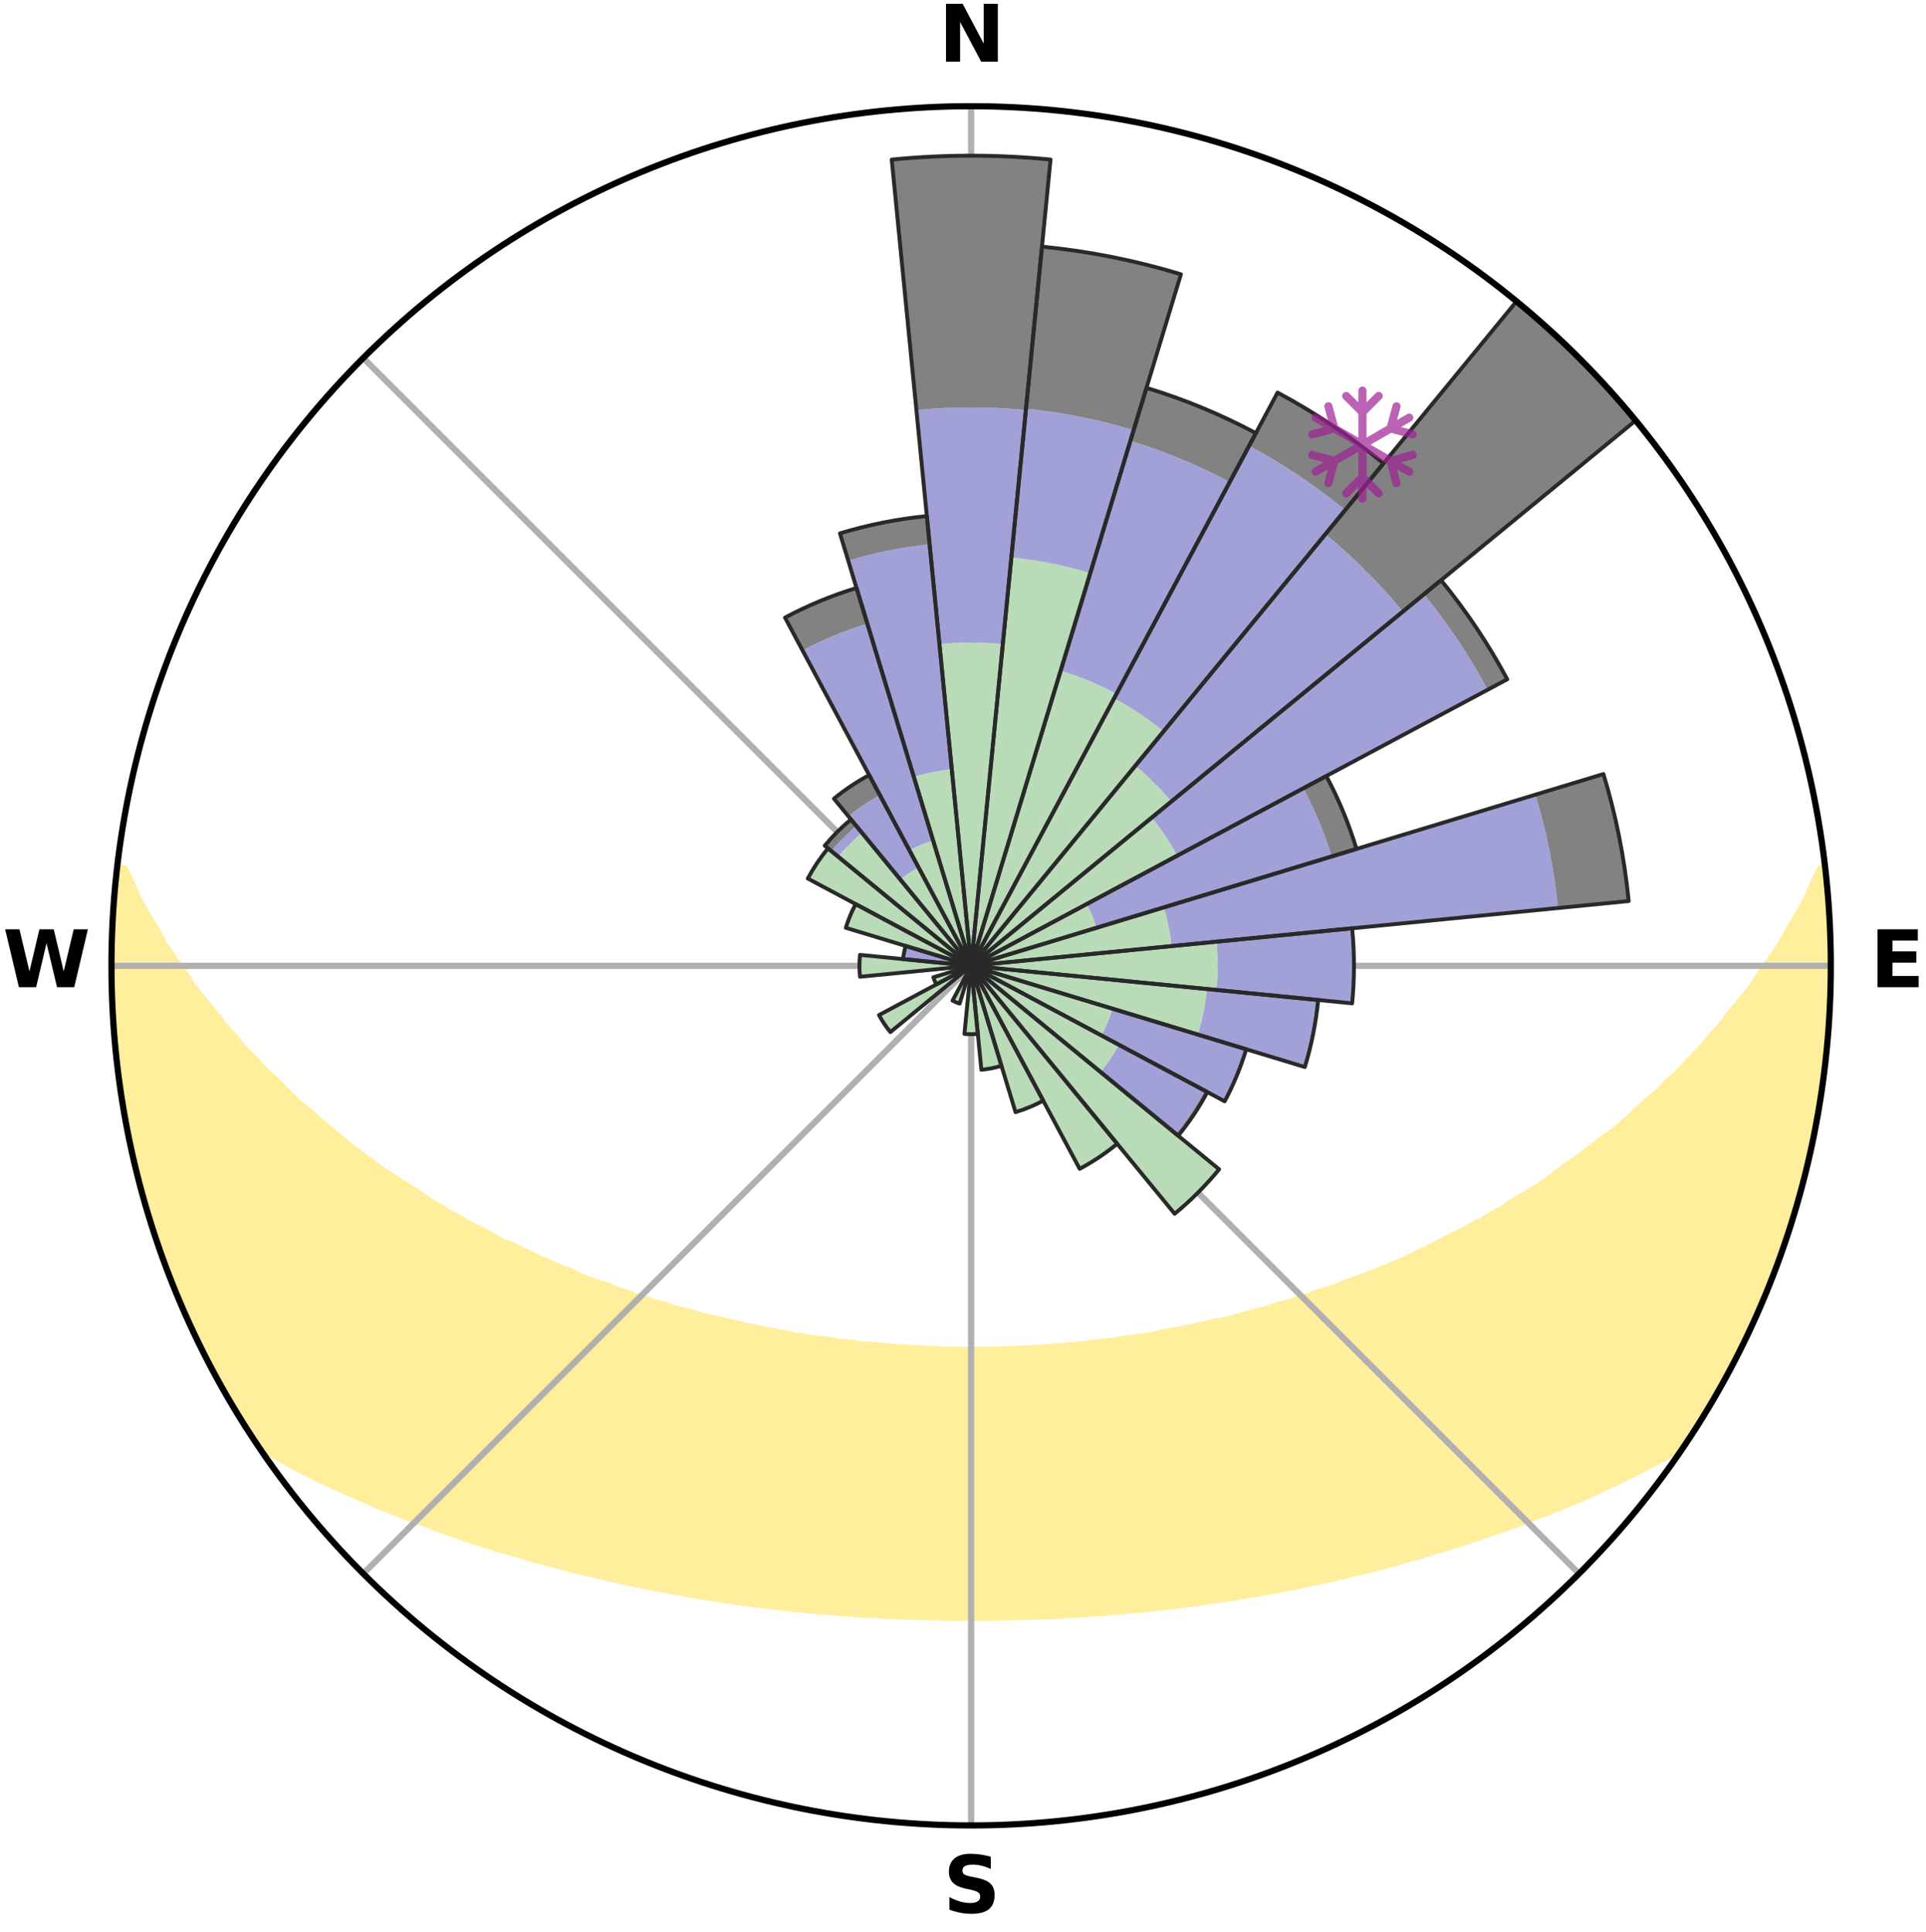 <?xml version="1.0" encoding="utf-8" standalone="no"?>
<!DOCTYPE svg PUBLIC "-//W3C//DTD SVG 1.1//EN"
  "http://www.w3.org/Graphics/SVG/1.1/DTD/svg11.dtd">
<svg xmlns:xlink="http://www.w3.org/1999/xlink" width="248.41pt" height="249.158pt" viewBox="0 0 248.41 249.158" xmlns="http://www.w3.org/2000/svg" version="1.1">
 <title>Ski Rose for Titus Mountain ski resort</title>
 <defs>
  <style type="text/css">*{stroke-linejoin: round; stroke-linecap: butt}</style>
 </defs>
 <g id="figure_1">
  <g id="patch_1">
   <path d="M 0 249.158 
L 248.41 249.158 
L 248.41 0 
L 0 0 
z
" style="fill: #ffffff"/>
  </g>
  <g id="axes_1">
   <g id="patch_2">
    <path d="M 236.135 124.579 
C 236.135 110.018 233.267 95.599 227.695 82.147 
C 222.122 68.695 213.955 56.471 203.659 46.175 
C 193.363 35.879 181.139 27.711 167.687 22.139 
C 154.235 16.567 139.815 13.699 125.255 13.699 
C 110.694 13.699 96.275 16.567 82.823 22.139 
C 69.371 27.711 57.147 35.879 46.851 46.175 
C 36.555 56.471 28.387 68.695 22.815 82.147 
C 17.243 95.599 14.375 110.018 14.375 124.579 
C 14.375 139.14 17.243 153.559 22.815 167.011 
C 28.387 180.463 36.555 192.687 46.851 202.983 
C 57.147 213.279 69.371 221.447 82.823 227.019 
C 96.275 232.591 110.694 235.459 125.255 235.459 
C 139.815 235.459 154.235 232.591 167.687 227.019 
C 181.139 221.447 193.363 213.279 203.659 202.983 
C 213.955 192.687 222.122 180.463 227.695 167.011 
C 233.267 153.559 236.135 139.14 236.135 124.579 
M 125.255 124.579 
C 125.255 124.579 125.255 124.579 125.255 124.579 
C 125.255 124.579 125.255 124.579 125.255 124.579 
C 125.255 124.579 125.255 124.579 125.255 124.579 
C 125.255 124.579 125.255 124.579 125.255 124.579 
C 125.255 124.579 125.255 124.579 125.255 124.579 
C 125.255 124.579 125.255 124.579 125.255 124.579 
C 125.255 124.579 125.255 124.579 125.255 124.579 
C 125.255 124.579 125.255 124.579 125.255 124.579 
C 125.255 124.579 125.255 124.579 125.255 124.579 
C 125.255 124.579 125.255 124.579 125.255 124.579 
C 125.255 124.579 125.255 124.579 125.255 124.579 
C 125.255 124.579 125.255 124.579 125.255 124.579 
C 125.255 124.579 125.255 124.579 125.255 124.579 
C 125.255 124.579 125.255 124.579 125.255 124.579 
C 125.255 124.579 125.255 124.579 125.255 124.579 
C 125.255 124.579 125.255 124.579 125.255 124.579 
z
" style="fill: #ffffff"/>
   </g>
   <g id="PolyCollection_1">
    <defs>
     <path id="m398e7940c6" d="M 235.367 -137.125 
L 234.815 -137.062 
L 233.861 -135.037 
L 233.022 -133.06 
L 231.912 -131.103 
L 230.745 -129.185 
L 229.745 -127.315 
L 228.489 -125.48 
L 227.196 -123.689 
L 226.084 -121.939 
L 224.725 -120.236 
L 223.336 -118.58 
L 222.136 -116.954 
L 220.694 -115.389 
L 219.443 -113.848 
L 217.956 -112.375 
L 216.662 -110.918 
L 215.135 -109.538 
L 213.804 -108.167 
L 212.245 -106.881 
L 210.882 -105.596 
L 209.505 -104.352 
L 208.114 -103.15 
L 206.509 -102.045 
L 205.099 -100.928 
L 203.68 -99.852 
L 202.253 -98.816 
L 200.82 -97.82 
L 199.573 -96.793 
L 198.129 -95.873 
L 196.683 -94.993 
L 195.235 -94.151 
L 193.968 -93.265 
L 192.519 -92.496 
L 191.247 -91.677 
L 189.8 -90.979 
L 188.527 -90.225 
L 187.088 -89.595 
L 185.818 -88.905 
L 184.549 -88.244 
L 183.282 -87.612 
L 182.018 -87.009 
L 180.757 -86.434 
L 179.501 -85.886 
L 178.249 -85.365 
L 177.004 -84.87 
L 175.765 -84.401 
L 174.534 -83.956 
L 173.311 -83.536 
L 172.218 -83.03 
L 171.008 -82.654 
L 169.808 -82.3 
L 168.728 -81.858 
L 167.545 -81.545 
L 166.475 -81.142 
L 165.31 -80.867 
L 164.252 -80.501 
L 163.199 -80.153 
L 162.062 -79.928 
L 161.022 -79.613 
L 159.988 -79.314 
L 158.959 -79.031 
L 157.935 -78.763 
L 156.849 -78.61 
L 155.841 -78.368 
L 154.84 -78.14 
L 153.845 -77.924 
L 152.857 -77.721 
L 151.875 -77.529 
L 150.899 -77.348 
L 149.931 -77.177 
L 149.012 -76.93 
L 148.053 -76.781 
L 147.101 -76.642 
L 146.156 -76.51 
L 145.217 -76.387 
L 144.284 -76.272 
L 143.383 -76.092 
L 142.46 -75.994 
L 141.542 -75.901 
L 140.63 -75.814 
L 139.741 -75.674 
L 138.837 -75.602 
L 137.939 -75.534 
L 137.057 -75.421 
L 136.165 -75.365 
L 135.278 -75.313 
L 134.402 -75.226 
L 133.521 -75.185 
L 132.643 -75.146 
L 131.771 -75.083 
L 130.897 -75.054 
L 130.028 -75.008 
L 129.158 -74.988 
L 128.289 -74.97 
L 127.422 -74.945 
L 126.555 -74.936 
L 125.688 -74.927 
L 124.822 -74.928 
L 123.955 -74.937 
L 123.088 -74.949 
L 122.221 -74.974 
L 121.352 -74.993 
L 120.484 -75.035 
L 119.613 -75.063 
L 118.74 -75.094 
L 117.869 -75.157 
L 116.991 -75.198 
L 116.11 -75.241 
L 115.235 -75.328 
L 114.348 -75.382 
L 113.469 -75.488 
L 112.576 -75.553 
L 111.678 -75.622 
L 110.775 -75.696 
L 109.887 -75.837 
L 108.975 -75.925 
L 108.059 -76.019 
L 107.163 -76.189 
L 106.237 -76.299 
L 105.305 -76.416 
L 104.367 -76.54 
L 103.423 -76.672 
L 102.472 -76.813 
L 101.557 -77.049 
L 100.596 -77.211 
L 99.629 -77.382 
L 98.655 -77.564 
L 97.674 -77.757 
L 96.687 -77.961 
L 95.694 -78.178 
L 94.694 -78.407 
L 93.688 -78.649 
L 92.676 -78.905 
L 91.581 -79.071 
L 90.553 -79.355 
L 89.52 -79.655 
L 88.482 -79.97 
L 87.347 -80.195 
L 86.295 -80.543 
L 85.239 -80.909 
L 84.076 -81.185 
L 83.008 -81.588 
L 81.826 -81.902 
L 80.748 -82.344 
L 79.55 -82.698 
L 78.464 -83.182 
L 77.251 -83.58 
L 76.029 -84 
L 74.799 -84.445 
L 73.699 -85.019 
L 72.46 -85.513 
L 71.214 -86.032 
L 69.963 -86.578 
L 68.708 -87.152 
L 67.449 -87.753 
L 66.187 -88.382 
L 64.762 -88.946 
L 63.494 -89.636 
L 62.225 -90.357 
L 60.786 -91.019 
L 59.516 -91.803 
L 58.071 -92.534 
L 56.805 -93.385 
L 55.359 -94.188 
L 54.1 -95.106 
L 52.658 -95.982 
L 51.219 -96.898 
L 49.783 -97.853 
L 48.352 -98.848 
L 46.928 -99.883 
L 45.511 -100.958 
L 44.102 -102.073 
L 42.704 -103.23 
L 41.318 -104.428 
L 39.944 -105.666 
L 38.375 -106.903 
L 37.03 -108.228 
L 35.702 -109.593 
L 34.179 -110.968 
L 32.888 -112.419 
L 31.404 -113.886 
L 30.157 -115.422 
L 28.718 -116.981 
L 27.52 -118.601 
L 26.134 -120.251 
L 24.776 -121.948 
L 23.667 -123.693 
L 22.375 -125.477 
L 21.12 -127.306 
L 20.119 -129.169 
L 18.95 -131.081 
L 17.836 -133.033 
L 16.988 -135.004 
L 16.019 -137.025 
L 15.095 -137.13 
L 15.095 -137.13 
L 14.935 -135.202 
L 14.719 -133.278 
L 14.624 -131.346 
L 14.658 -129.408 
L 14.492 -127.479 
L 14.409 -125.546 
L 14.441 -123.612 
L 14.424 -121.677 
L 14.57 -119.746 
L 14.619 -117.812 
L 14.773 -115.884 
L 14.886 -113.952 
L 15.099 -112.028 
L 15.457 -110.124 
L 15.606 -108.192 
L 15.965 -106.29 
L 16.238 -104.374 
L 16.658 -102.485 
L 17.041 -100.589 
L 17.517 -98.714 
L 17.918 -96.82 
L 18.455 -94.961 
L 18.953 -93.091 
L 19.548 -91.25 
L 20.173 -89.419 
L 20.828 -87.599 
L 21.42 -85.757 
L 22.136 -83.96 
L 22.815 -82.147 
L 23.593 -80.375 
L 24.403 -78.618 
L 25.184 -76.848 
L 26.062 -75.123 
L 26.92 -73.389 
L 27.822 -71.678 
L 28.772 -69.992 
L 29.74 -68.317 
L 30.744 -66.663 
L 31.759 -65.016 
L 32.797 -63.382 
L 34.358 -62.108 
L 36.172 -61.037 
L 38.013 -60.024 
L 39.871 -59.062 
L 41.74 -58.148 
L 43.611 -57.277 
L 45.484 -56.448 
L 47.353 -55.657 
L 49.159 -54.85 
L 51.021 -54.134 
L 52.819 -53.397 
L 54.666 -52.747 
L 56.451 -52.075 
L 58.231 -51.435 
L 60.003 -50.825 
L 61.766 -50.244 
L 63.522 -49.691 
L 65.268 -49.165 
L 67.005 -48.666 
L 68.693 -48.14 
L 70.411 -47.691 
L 72.119 -47.266 
L 73.781 -46.811 
L 75.437 -46.381 
L 77.115 -46.022 
L 78.752 -45.633 
L 80.382 -45.266 
L 82.002 -44.918 
L 83.615 -44.59 
L 85.219 -44.279 
L 86.815 -43.988 
L 88.401 -43.711 
L 89.962 -43.411 
L 91.534 -43.17 
L 93.097 -42.941 
L 94.638 -42.691 
L 96.187 -42.493 
L 97.716 -42.274 
L 99.25 -42.101 
L 100.767 -41.911 
L 102.289 -41.765 
L 103.795 -41.602 
L 105.298 -41.452 
L 106.801 -41.338 
L 108.294 -41.212 
L 109.783 -41.099 
L 111.268 -40.999 
L 112.753 -40.928 
L 114.232 -40.849 
L 115.707 -40.782 
L 117.181 -40.725 
L 118.652 -40.68 
L 120.121 -40.646 
L 121.589 -40.622 
L 123.056 -40.611 
L 124.522 -40.607 
L 125.988 -40.607 
L 127.454 -40.611 
L 128.92 -40.625 
L 130.388 -40.65 
L 131.857 -40.686 
L 133.328 -40.732 
L 134.803 -40.775 
L 136.279 -40.841 
L 137.758 -40.92 
L 139.24 -41.009 
L 140.725 -41.111 
L 142.217 -41.205 
L 143.711 -41.33 
L 145.208 -41.467 
L 146.718 -41.589 
L 148.225 -41.752 
L 149.737 -41.929 
L 151.264 -42.09 
L 152.787 -42.294 
L 154.329 -42.478 
L 155.864 -42.712 
L 157.418 -42.927 
L 158.983 -43.152 
L 160.537 -43.435 
L 162.116 -43.696 
L 163.704 -43.969 
L 165.299 -44.263 
L 166.905 -44.57 
L 168.517 -44.9 
L 170.14 -45.246 
L 171.769 -45.614 
L 173.408 -46 
L 175.053 -46.411 
L 176.741 -46.792 
L 178.406 -47.243 
L 180.114 -47.669 
L 181.793 -48.172 
L 183.521 -48.646 
L 185.217 -49.197 
L 186.962 -49.722 
L 188.716 -50.275 
L 190.479 -50.857 
L 192.25 -51.467 
L 194.028 -52.107 
L 195.865 -52.726 
L 197.657 -53.43 
L 199.513 -54.111 
L 201.316 -54.882 
L 203.18 -55.636 
L 205.052 -56.426 
L 206.862 -57.308 
L 208.731 -58.179 
L 210.6 -59.091 
L 212.457 -60.053 
L 214.363 -61.019 
L 216.178 -62.089 
L 217.704 -63.388 
L 218.766 -65.006 
L 219.789 -66.648 
L 220.731 -68.34 
L 221.747 -69.986 
L 222.686 -71.679 
L 223.566 -73.401 
L 224.478 -75.108 
L 225.328 -76.847 
L 226.133 -78.606 
L 226.865 -80.398 
L 227.678 -82.154 
L 228.36 -83.965 
L 229.059 -85.768 
L 229.759 -87.572 
L 230.335 -89.42 
L 230.933 -91.259 
L 231.486 -93.112 
L 232.093 -94.95 
L 232.562 -96.828 
L 233.046 -98.701 
L 233.421 -100.599 
L 233.877 -102.48 
L 234.169 -104.393 
L 234.599 -106.281 
L 234.807 -108.206 
L 235.155 -110.11 
L 235.282 -112.043 
L 235.552 -113.959 
L 235.752 -115.883 
L 235.918 -117.811 
L 235.923 -119.747 
L 236.045 -121.678 
L 236.105 -123.612 
L 235.972 -125.545 
L 235.989 -127.479 
L 235.972 -129.413 
L 235.922 -131.348 
L 235.656 -133.268 
L 235.514 -135.196 
L 235.367 -137.125 
z
" style="stroke: #ffee9c"/>
    </defs>
    <g clip-path="url(#p2b09ae1c5f)">
     <use xlink:href="#m398e7940c6" x="0" y="249.158" style="fill: #ffee9c; stroke: #ffee9c"/>
    </g>
   </g>
   <g id="matplotlib.axis_1">
    <g id="xtick_1">
     <g id="line2d_1">
      <path d="M 125.255 124.579 
L 125.255 13.699 
" clip-path="url(#p2b09ae1c5f)" style="fill: none; stroke: #b0b0b0; stroke-width: 0.8; stroke-linecap: square"/>
     </g>
     <g id="text_1">
      <!-- N -->
      <g transform="translate(121.07 7.958) scale(0.1 -0.1)">
       <defs>
        <path id="DejaVuSans-Bold-4e" d="M 588 4666 
L 1931 4666 
L 3628 1466 
L 3628 4666 
L 4769 4666 
L 4769 0 
L 3425 0 
L 1728 3200 
L 1728 0 
L 588 0 
L 588 4666 
z
" transform="scale(0.016)"/>
       </defs>
       <use xlink:href="#DejaVuSans-Bold-4e"/>
      </g>
     </g>
    </g>
    <g id="xtick_2">
     <g id="line2d_2">
      <path d="M 125.255 124.579 
L 203.659 46.175 
" clip-path="url(#p2b09ae1c5f)" style="fill: none; stroke: #b0b0b0; stroke-width: 0.8; stroke-linecap: square"/>
     </g>
    </g>
    <g id="xtick_3">
     <g id="line2d_3">
      <path d="M 125.255 124.579 
L 236.135 124.579 
" clip-path="url(#p2b09ae1c5f)" style="fill: none; stroke: #b0b0b0; stroke-width: 0.8; stroke-linecap: square"/>
     </g>
     <g id="text_2">
      <!-- E -->
      <g transform="translate(241.219 127.338) scale(0.1 -0.1)">
       <defs>
        <path id="DejaVuSans-Bold-45" d="M 588 4666 
L 3834 4666 
L 3834 3756 
L 1791 3756 
L 1791 2888 
L 3713 2888 
L 3713 1978 
L 1791 1978 
L 1791 909 
L 3903 909 
L 3903 0 
L 588 0 
L 588 4666 
z
" transform="scale(0.016)"/>
       </defs>
       <use xlink:href="#DejaVuSans-Bold-45"/>
      </g>
     </g>
    </g>
    <g id="xtick_4">
     <g id="line2d_4">
      <path d="M 125.255 124.579 
L 203.659 202.983 
" clip-path="url(#p2b09ae1c5f)" style="fill: none; stroke: #b0b0b0; stroke-width: 0.8; stroke-linecap: square"/>
     </g>
    </g>
    <g id="xtick_5">
     <g id="line2d_5">
      <path d="M 125.255 124.579 
L 125.255 235.459 
" clip-path="url(#p2b09ae1c5f)" style="fill: none; stroke: #b0b0b0; stroke-width: 0.8; stroke-linecap: square"/>
     </g>
     <g id="text_3">
      <!-- S -->
      <g transform="translate(121.654 246.718) scale(0.1 -0.1)">
       <defs>
        <path id="DejaVuSans-Bold-53" d="M 3834 4519 
L 3834 3531 
Q 3450 3703 3084 3790 
Q 2719 3878 2394 3878 
Q 1963 3878 1756 3759 
Q 1550 3641 1550 3391 
Q 1550 3203 1689 3098 
Q 1828 2994 2194 2919 
L 2706 2816 
Q 3484 2659 3812 2340 
Q 4141 2022 4141 1434 
Q 4141 663 3683 286 
Q 3225 -91 2284 -91 
Q 1841 -91 1394 -6 
Q 947 78 500 244 
L 500 1259 
Q 947 1022 1364 901 
Q 1781 781 2169 781 
Q 2563 781 2772 912 
Q 2981 1044 2981 1288 
Q 2981 1506 2839 1625 
Q 2697 1744 2272 1838 
L 1806 1941 
Q 1106 2091 782 2419 
Q 459 2747 459 3303 
Q 459 4000 909 4375 
Q 1359 4750 2203 4750 
Q 2588 4750 2994 4692 
Q 3400 4634 3834 4519 
z
" transform="scale(0.016)"/>
       </defs>
       <use xlink:href="#DejaVuSans-Bold-53"/>
      </g>
     </g>
    </g>
    <g id="xtick_6">
     <g id="line2d_6">
      <path d="M 125.255 124.579 
L 46.851 202.983 
" clip-path="url(#p2b09ae1c5f)" style="fill: none; stroke: #b0b0b0; stroke-width: 0.8; stroke-linecap: square"/>
     </g>
    </g>
    <g id="xtick_7">
     <g id="line2d_7">
      <path d="M 125.255 124.579 
L 14.375 124.579 
" clip-path="url(#p2b09ae1c5f)" style="fill: none; stroke: #b0b0b0; stroke-width: 0.8; stroke-linecap: square"/>
     </g>
     <g id="text_4">
      <!-- W -->
      <g transform="translate(0.36 127.338) scale(0.1 -0.1)">
       <defs>
        <path id="DejaVuSans-Bold-57" d="M 191 4666 
L 1344 4666 
L 2150 1275 
L 2950 4666 
L 4109 4666 
L 4909 1275 
L 5716 4666 
L 6859 4666 
L 5759 0 
L 4372 0 
L 3525 3547 
L 2688 0 
L 1300 0 
L 191 4666 
z
" transform="scale(0.016)"/>
       </defs>
       <use xlink:href="#DejaVuSans-Bold-57"/>
      </g>
     </g>
    </g>
    <g id="xtick_8">
     <g id="line2d_8">
      <path d="M 125.255 124.579 
L 46.851 46.175 
" clip-path="url(#p2b09ae1c5f)" style="fill: none; stroke: #b0b0b0; stroke-width: 0.8; stroke-linecap: square"/>
     </g>
    </g>
   </g>
   <g id="matplotlib.axis_2"/>
   <g id="patch_3">
    <path d="M 125.255 124.579 
C 125.255 124.579 125.255 124.579 125.255 124.579 
C 125.255 124.579 125.255 124.579 125.255 124.579 
L 125.255 124.579 
C 125.255 124.579 125.255 124.579 125.255 124.579 
C 125.255 124.579 125.255 124.579 125.255 124.579 
z
" clip-path="url(#p2b09ae1c5f)" style="fill: #d9d9d9"/>
   </g>
   <g id="patch_4">
    <path d="M 125.255 124.579 
C 125.255 124.579 125.255 124.579 125.255 124.579 
C 125.255 124.579 125.255 124.579 125.255 124.579 
L 125.255 124.579 
C 125.255 124.579 125.255 124.579 125.255 124.579 
C 125.255 124.579 125.255 124.579 125.255 124.579 
z
" clip-path="url(#p2b09ae1c5f)" style="fill: #d9d9d9"/>
   </g>
   <g id="patch_5">
    <path d="M 125.255 124.579 
C 125.255 124.579 125.255 124.579 125.255 124.579 
C 125.255 124.579 125.255 124.579 125.255 124.579 
L 125.255 124.579 
C 125.255 124.579 125.255 124.579 125.255 124.579 
C 125.255 124.579 125.255 124.579 125.255 124.579 
z
" clip-path="url(#p2b09ae1c5f)" style="fill: #d9d9d9"/>
   </g>
   <g id="patch_6">
    <path d="M 125.255 124.579 
C 125.255 124.579 125.255 124.579 125.255 124.579 
C 125.255 124.579 125.255 124.579 125.255 124.579 
L 125.255 124.579 
C 125.255 124.579 125.255 124.579 125.255 124.579 
C 125.255 124.579 125.255 124.579 125.255 124.579 
z
" clip-path="url(#p2b09ae1c5f)" style="fill: #d9d9d9"/>
   </g>
   <g id="patch_7">
    <path d="M 125.255 124.579 
C 125.255 124.579 125.255 124.579 125.255 124.579 
C 125.255 124.579 125.255 124.579 125.255 124.579 
L 125.255 124.579 
C 125.255 124.579 125.255 124.579 125.255 124.579 
C 125.255 124.579 125.255 124.579 125.255 124.579 
z
" clip-path="url(#p2b09ae1c5f)" style="fill: #d9d9d9"/>
   </g>
   <g id="patch_8">
    <path d="M 125.255 124.579 
C 125.255 124.579 125.255 124.579 125.255 124.579 
C 125.255 124.579 125.255 124.579 125.255 124.579 
L 125.255 124.579 
C 125.255 124.579 125.255 124.579 125.255 124.579 
C 125.255 124.579 125.255 124.579 125.255 124.579 
z
" clip-path="url(#p2b09ae1c5f)" style="fill: #d9d9d9"/>
   </g>
   <g id="patch_9">
    <path d="M 125.255 124.579 
C 125.255 124.579 125.255 124.579 125.255 124.579 
C 125.255 124.579 125.255 124.579 125.255 124.579 
L 125.255 124.579 
C 125.255 124.579 125.255 124.579 125.255 124.579 
C 125.255 124.579 125.255 124.579 125.255 124.579 
z
" clip-path="url(#p2b09ae1c5f)" style="fill: #d9d9d9"/>
   </g>
   <g id="patch_10">
    <path d="M 125.255 124.579 
C 125.255 124.579 125.255 124.579 125.255 124.579 
C 125.255 124.579 125.255 124.579 125.255 124.579 
L 125.255 124.579 
C 125.255 124.579 125.255 124.579 125.255 124.579 
C 125.255 124.579 125.255 124.579 125.255 124.579 
z
" clip-path="url(#p2b09ae1c5f)" style="fill: #d9d9d9"/>
   </g>
   <g id="patch_11">
    <path d="M 125.255 124.579 
C 125.255 124.579 125.255 124.579 125.255 124.579 
C 125.255 124.579 125.255 124.579 125.255 124.579 
L 125.255 124.579 
C 125.255 124.579 125.255 124.579 125.255 124.579 
C 125.255 124.579 125.255 124.579 125.255 124.579 
z
" clip-path="url(#p2b09ae1c5f)" style="fill: #d9d9d9"/>
   </g>
   <g id="patch_12">
    <path d="M 125.255 124.579 
C 125.255 124.579 125.255 124.579 125.255 124.579 
C 125.255 124.579 125.255 124.579 125.255 124.579 
L 125.255 124.579 
C 125.255 124.579 125.255 124.579 125.255 124.579 
C 125.255 124.579 125.255 124.579 125.255 124.579 
z
" clip-path="url(#p2b09ae1c5f)" style="fill: #d9d9d9"/>
   </g>
   <g id="patch_13">
    <path d="M 125.255 124.579 
C 125.255 124.579 125.255 124.579 125.255 124.579 
C 125.255 124.579 125.255 124.579 125.255 124.579 
L 125.255 124.579 
C 125.255 124.579 125.255 124.579 125.255 124.579 
C 125.255 124.579 125.255 124.579 125.255 124.579 
z
" clip-path="url(#p2b09ae1c5f)" style="fill: #d9d9d9"/>
   </g>
   <g id="patch_14">
    <path d="M 125.255 124.579 
C 125.255 124.579 125.255 124.579 125.255 124.579 
C 125.255 124.579 125.255 124.579 125.255 124.579 
L 125.255 124.579 
C 125.255 124.579 125.255 124.579 125.255 124.579 
C 125.255 124.579 125.255 124.579 125.255 124.579 
z
" clip-path="url(#p2b09ae1c5f)" style="fill: #d9d9d9"/>
   </g>
   <g id="patch_15">
    <path d="M 125.255 124.579 
C 125.255 124.579 125.255 124.579 125.255 124.579 
C 125.255 124.579 125.255 124.579 125.255 124.579 
L 125.255 124.579 
C 125.255 124.579 125.255 124.579 125.255 124.579 
C 125.255 124.579 125.255 124.579 125.255 124.579 
z
" clip-path="url(#p2b09ae1c5f)" style="fill: #d9d9d9"/>
   </g>
   <g id="patch_16">
    <path d="M 125.255 124.579 
C 125.255 124.579 125.255 124.579 125.255 124.579 
C 125.255 124.579 125.255 124.579 125.255 124.579 
L 125.255 124.579 
C 125.255 124.579 125.255 124.579 125.255 124.579 
C 125.255 124.579 125.255 124.579 125.255 124.579 
z
" clip-path="url(#p2b09ae1c5f)" style="fill: #d9d9d9"/>
   </g>
   <g id="patch_17">
    <path d="M 125.255 124.579 
C 125.255 124.579 125.255 124.579 125.255 124.579 
C 125.255 124.579 125.255 124.579 125.255 124.579 
L 125.255 124.579 
C 125.255 124.579 125.255 124.579 125.255 124.579 
C 125.255 124.579 125.255 124.579 125.255 124.579 
z
" clip-path="url(#p2b09ae1c5f)" style="fill: #d9d9d9"/>
   </g>
   <g id="patch_18">
    <path d="M 125.255 124.579 
C 125.255 124.579 125.255 124.579 125.255 124.579 
C 125.255 124.579 125.255 124.579 125.255 124.579 
L 125.255 124.579 
C 125.255 124.579 125.255 124.579 125.255 124.579 
C 125.255 124.579 125.255 124.579 125.255 124.579 
z
" clip-path="url(#p2b09ae1c5f)" style="fill: #d9d9d9"/>
   </g>
   <g id="patch_19">
    <path d="M 125.255 124.579 
C 125.255 124.579 125.255 124.579 125.255 124.579 
C 125.255 124.579 125.255 124.579 125.255 124.579 
L 125.255 124.579 
C 125.255 124.579 125.255 124.579 125.255 124.579 
C 125.255 124.579 125.255 124.579 125.255 124.579 
z
" clip-path="url(#p2b09ae1c5f)" style="fill: #d9d9d9"/>
   </g>
   <g id="patch_20">
    <path d="M 125.255 124.579 
C 125.255 124.579 125.255 124.579 125.255 124.579 
C 125.255 124.579 125.255 124.579 125.255 124.579 
L 125.255 124.579 
C 125.255 124.579 125.255 124.579 125.255 124.579 
C 125.255 124.579 125.255 124.579 125.255 124.579 
z
" clip-path="url(#p2b09ae1c5f)" style="fill: #d9d9d9"/>
   </g>
   <g id="patch_21">
    <path d="M 125.255 124.579 
C 125.255 124.579 125.255 124.579 125.255 124.579 
C 125.255 124.579 125.255 124.579 125.255 124.579 
L 125.255 124.579 
C 125.255 124.579 125.255 124.579 125.255 124.579 
C 125.255 124.579 125.255 124.579 125.255 124.579 
z
" clip-path="url(#p2b09ae1c5f)" style="fill: #d9d9d9"/>
   </g>
   <g id="patch_22">
    <path d="M 125.255 124.579 
C 125.255 124.579 125.255 124.579 125.255 124.579 
C 125.255 124.579 125.255 124.579 125.255 124.579 
L 125.255 124.579 
C 125.255 124.579 125.255 124.579 125.255 124.579 
C 125.255 124.579 125.255 124.579 125.255 124.579 
z
" clip-path="url(#p2b09ae1c5f)" style="fill: #d9d9d9"/>
   </g>
   <g id="patch_23">
    <path d="M 125.255 124.579 
C 125.255 124.579 125.255 124.579 125.255 124.579 
C 125.255 124.579 125.255 124.579 125.255 124.579 
L 125.255 124.579 
C 125.255 124.579 125.255 124.579 125.255 124.579 
C 125.255 124.579 125.255 124.579 125.255 124.579 
z
" clip-path="url(#p2b09ae1c5f)" style="fill: #d9d9d9"/>
   </g>
   <g id="patch_24">
    <path d="M 125.255 124.579 
C 125.255 124.579 125.255 124.579 125.255 124.579 
C 125.255 124.579 125.255 124.579 125.255 124.579 
L 125.255 124.579 
C 125.255 124.579 125.255 124.579 125.255 124.579 
C 125.255 124.579 125.255 124.579 125.255 124.579 
z
" clip-path="url(#p2b09ae1c5f)" style="fill: #d9d9d9"/>
   </g>
   <g id="patch_25">
    <path d="M 125.255 124.579 
C 125.255 124.579 125.255 124.579 125.255 124.579 
C 125.255 124.579 125.255 124.579 125.255 124.579 
L 125.255 124.579 
C 125.255 124.579 125.255 124.579 125.255 124.579 
C 125.255 124.579 125.255 124.579 125.255 124.579 
z
" clip-path="url(#p2b09ae1c5f)" style="fill: #d9d9d9"/>
   </g>
   <g id="patch_26">
    <path d="M 125.255 124.579 
C 125.255 124.579 125.255 124.579 125.255 124.579 
C 125.255 124.579 125.255 124.579 125.255 124.579 
L 125.255 124.579 
C 125.255 124.579 125.255 124.579 125.255 124.579 
C 125.255 124.579 125.255 124.579 125.255 124.579 
z
" clip-path="url(#p2b09ae1c5f)" style="fill: #d9d9d9"/>
   </g>
   <g id="patch_27">
    <path d="M 125.255 124.579 
C 125.255 124.579 125.255 124.579 125.255 124.579 
C 125.255 124.579 125.255 124.579 125.255 124.579 
L 125.255 124.579 
C 125.255 124.579 125.255 124.579 125.255 124.579 
C 125.255 124.579 125.255 124.579 125.255 124.579 
z
" clip-path="url(#p2b09ae1c5f)" style="fill: #d9d9d9"/>
   </g>
   <g id="patch_28">
    <path d="M 125.255 124.579 
C 125.255 124.579 125.255 124.579 125.255 124.579 
C 125.255 124.579 125.255 124.579 125.255 124.579 
L 125.255 124.579 
C 125.255 124.579 125.255 124.579 125.255 124.579 
C 125.255 124.579 125.255 124.579 125.255 124.579 
z
" clip-path="url(#p2b09ae1c5f)" style="fill: #d9d9d9"/>
   </g>
   <g id="patch_29">
    <path d="M 125.255 124.579 
C 125.255 124.579 125.255 124.579 125.255 124.579 
C 125.255 124.579 125.255 124.579 125.255 124.579 
L 125.255 124.579 
C 125.255 124.579 125.255 124.579 125.255 124.579 
C 125.255 124.579 125.255 124.579 125.255 124.579 
z
" clip-path="url(#p2b09ae1c5f)" style="fill: #d9d9d9"/>
   </g>
   <g id="patch_30">
    <path d="M 125.255 124.579 
C 125.255 124.579 125.255 124.579 125.255 124.579 
C 125.255 124.579 125.255 124.579 125.255 124.579 
L 125.255 124.579 
C 125.255 124.579 125.255 124.579 125.255 124.579 
C 125.255 124.579 125.255 124.579 125.255 124.579 
z
" clip-path="url(#p2b09ae1c5f)" style="fill: #d9d9d9"/>
   </g>
   <g id="patch_31">
    <path d="M 125.255 124.579 
C 125.255 124.579 125.255 124.579 125.255 124.579 
C 125.255 124.579 125.255 124.579 125.255 124.579 
L 125.255 124.579 
C 125.255 124.579 125.255 124.579 125.255 124.579 
C 125.255 124.579 125.255 124.579 125.255 124.579 
z
" clip-path="url(#p2b09ae1c5f)" style="fill: #d9d9d9"/>
   </g>
   <g id="patch_32">
    <path d="M 125.255 124.579 
C 125.255 124.579 125.255 124.579 125.255 124.579 
C 125.255 124.579 125.255 124.579 125.255 124.579 
L 125.255 124.579 
C 125.255 124.579 125.255 124.579 125.255 124.579 
C 125.255 124.579 125.255 124.579 125.255 124.579 
z
" clip-path="url(#p2b09ae1c5f)" style="fill: #d9d9d9"/>
   </g>
   <g id="patch_33">
    <path d="M 125.255 124.579 
C 125.255 124.579 125.255 124.579 125.255 124.579 
C 125.255 124.579 125.255 124.579 125.255 124.579 
L 125.255 124.579 
C 125.255 124.579 125.255 124.579 125.255 124.579 
C 125.255 124.579 125.255 124.579 125.255 124.579 
z
" clip-path="url(#p2b09ae1c5f)" style="fill: #d9d9d9"/>
   </g>
   <g id="patch_34">
    <path d="M 125.255 124.579 
C 125.255 124.579 125.255 124.579 125.255 124.579 
C 125.255 124.579 125.255 124.579 125.255 124.579 
L 125.255 124.579 
C 125.255 124.579 125.255 124.579 125.255 124.579 
C 125.255 124.579 125.255 124.579 125.255 124.579 
z
" clip-path="url(#p2b09ae1c5f)" style="fill: #d9d9d9"/>
   </g>
   <g id="patch_35">
    <path d="M 125.255 124.579 
C 125.255 124.579 125.255 124.579 125.255 124.579 
C 125.255 124.579 125.255 124.579 125.255 124.579 
L 129.341 83.093 
C 127.983 82.959 126.619 82.892 125.255 82.892 
C 123.89 82.892 122.527 82.959 121.169 83.093 
z
" clip-path="url(#p2b09ae1c5f)" style="fill: #badbb8"/>
   </g>
   <g id="patch_36">
    <path d="M 125.255 124.579 
C 125.255 124.579 125.255 124.579 125.255 124.579 
C 125.255 124.579 125.255 124.579 125.255 124.579 
L 140.619 73.931 
C 138.961 73.428 137.279 73.007 135.58 72.669 
C 133.881 72.331 132.167 72.077 130.443 71.907 
z
" clip-path="url(#p2b09ae1c5f)" style="fill: #badbb8"/>
   </g>
   <g id="patch_37">
    <path d="M 125.255 124.579 
C 125.255 124.579 125.255 124.579 125.255 124.579 
C 125.255 124.579 125.255 124.579 125.255 124.579 
L 144.005 89.499 
C 142.857 88.885 141.68 88.328 140.477 87.83 
C 139.274 87.332 138.047 86.893 136.801 86.515 
z
" clip-path="url(#p2b09ae1c5f)" style="fill: #badbb8"/>
   </g>
   <g id="patch_38">
    <path d="M 125.255 124.579 
C 125.255 124.579 125.255 124.579 125.255 124.579 
C 125.255 124.579 125.255 124.579 125.255 124.579 
L 150.072 94.34 
C 149.082 93.527 148.053 92.764 146.988 92.053 
C 145.924 91.341 144.825 90.683 143.696 90.079 
z
" clip-path="url(#p2b09ae1c5f)" style="fill: #badbb8"/>
   </g>
   <g id="patch_39">
    <path d="M 125.255 124.579 
C 125.255 124.579 125.255 124.579 125.255 124.579 
C 125.255 124.579 125.255 124.579 125.255 124.579 
L 151.071 103.393 
C 150.377 102.548 149.643 101.737 148.87 100.964 
C 148.097 100.191 147.286 99.457 146.441 98.763 
z
" clip-path="url(#p2b09ae1c5f)" style="fill: #badbb8"/>
   </g>
   <g id="patch_40">
    <path d="M 125.255 124.579 
C 125.255 124.579 125.255 124.579 125.255 124.579 
C 125.255 124.579 125.255 124.579 125.255 124.579 
L 151.827 110.376 
C 151.362 109.506 150.855 108.66 150.307 107.84 
C 149.759 107.02 149.171 106.227 148.546 105.465 
z
" clip-path="url(#p2b09ae1c5f)" style="fill: #badbb8"/>
   </g>
   <g id="patch_41">
    <path d="M 125.255 124.579 
C 125.255 124.579 125.255 124.579 125.255 124.579 
C 125.255 124.579 125.255 124.579 125.255 124.579 
L 141.419 119.676 
C 141.258 119.147 141.072 118.626 140.86 118.115 
C 140.649 117.604 140.412 117.104 140.152 116.617 
z
" clip-path="url(#p2b09ae1c5f)" style="fill: #badbb8"/>
   </g>
   <g id="patch_42">
    <path d="M 125.255 124.579 
C 125.255 124.579 125.255 124.579 125.255 124.579 
C 125.255 124.579 125.255 124.579 125.255 124.579 
L 151.099 122.034 
C 151.015 121.188 150.89 120.346 150.725 119.513 
C 150.559 118.679 150.352 117.854 150.105 117.041 
z
" clip-path="url(#p2b09ae1c5f)" style="fill: #badbb8"/>
   </g>
   <g id="patch_43">
    <path d="M 125.255 124.579 
C 125.255 124.579 125.255 124.579 125.255 124.579 
C 125.255 124.579 125.255 124.579 125.255 124.579 
L 156.907 127.697 
C 157.009 126.66 157.06 125.62 157.06 124.579 
C 157.06 123.538 157.009 122.498 156.907 121.462 
z
" clip-path="url(#p2b09ae1c5f)" style="fill: #badbb8"/>
   </g>
   <g id="patch_44">
    <path d="M 125.255 124.579 
C 125.255 124.579 125.255 124.579 125.255 124.579 
C 125.255 124.579 125.255 124.579 125.255 124.579 
L 154.496 133.449 
C 154.787 132.492 155.03 131.521 155.225 130.541 
C 155.42 129.56 155.567 128.57 155.665 127.574 
z
" clip-path="url(#p2b09ae1c5f)" style="fill: #badbb8"/>
   </g>
   <g id="patch_45">
    <path d="M 125.255 124.579 
C 125.255 124.579 125.255 124.579 125.255 124.579 
C 125.255 124.579 125.255 124.579 125.255 124.579 
L 142.061 133.562 
C 142.355 133.012 142.621 132.448 142.86 131.871 
C 143.099 131.295 143.309 130.708 143.49 130.111 
z
" clip-path="url(#p2b09ae1c5f)" style="fill: #badbb8"/>
   </g>
   <g id="patch_46">
    <path d="M 125.255 124.579 
C 125.255 124.579 125.255 124.579 125.255 124.579 
C 125.255 124.579 125.255 124.579 125.255 124.579 
L 141.958 138.287 
C 142.406 137.74 142.828 137.171 143.221 136.583 
C 143.614 135.995 143.977 135.388 144.311 134.765 
z
" clip-path="url(#p2b09ae1c5f)" style="fill: #badbb8"/>
   </g>
   <g id="patch_47">
    <path d="M 125.255 124.579 
C 125.255 124.579 125.255 124.579 125.255 124.579 
C 125.255 124.579 125.255 124.579 125.255 124.579 
L 151.503 156.562 
C 152.55 155.703 153.554 154.793 154.511 153.835 
C 155.469 152.878 156.379 151.874 157.238 150.827 
z
" clip-path="url(#p2b09ae1c5f)" style="fill: #badbb8"/>
   </g>
   <g id="patch_48">
    <path d="M 125.255 124.579 
C 125.255 124.579 125.255 124.579 125.255 124.579 
C 125.255 124.579 125.255 124.579 125.255 124.579 
L 139.254 150.769 
C 140.111 150.311 140.945 149.811 141.753 149.271 
C 142.561 148.731 143.343 148.151 144.094 147.535 
z
" clip-path="url(#p2b09ae1c5f)" style="fill: #badbb8"/>
   </g>
   <g id="patch_49">
    <path d="M 125.255 124.579 
C 125.255 124.579 125.255 124.579 125.255 124.579 
C 125.255 124.579 125.255 124.579 125.255 124.579 
L 130.981 143.454 
C 131.598 143.267 132.207 143.049 132.803 142.802 
C 133.4 142.555 133.984 142.279 134.553 141.975 
z
" clip-path="url(#p2b09ae1c5f)" style="fill: #badbb8"/>
   </g>
   <g id="patch_50">
    <path d="M 125.255 124.579 
C 125.255 124.579 125.255 124.579 125.255 124.579 
C 125.255 124.579 125.255 124.579 125.255 124.579 
L 126.576 137.989 
C 127.014 137.945 127.451 137.881 127.884 137.795 
C 128.316 137.709 128.744 137.601 129.166 137.473 
z
" clip-path="url(#p2b09ae1c5f)" style="fill: #badbb8"/>
   </g>
   <g id="patch_51">
    <path d="M 125.255 124.579 
C 125.255 124.579 125.255 124.579 125.255 124.579 
C 125.255 124.579 125.255 124.579 125.255 124.579 
L 124.39 133.358 
C 124.678 133.386 124.966 133.4 125.255 133.4 
C 125.544 133.4 125.832 133.386 126.119 133.358 
z
" clip-path="url(#p2b09ae1c5f)" style="fill: #badbb8"/>
   </g>
   <g id="patch_52">
    <path d="M 125.255 124.579 
C 125.255 124.579 125.255 124.579 125.255 124.579 
C 125.255 124.579 125.255 124.579 125.255 124.579 
L 125.255 124.579 
C 125.255 124.579 125.255 124.579 125.255 124.579 
C 125.255 124.579 125.255 124.579 125.255 124.579 
z
" clip-path="url(#p2b09ae1c5f)" style="fill: #badbb8"/>
   </g>
   <g id="patch_53">
    <path d="M 125.255 124.579 
C 125.255 124.579 125.255 124.579 125.255 124.579 
C 125.255 124.579 125.255 124.579 125.255 124.579 
L 122.854 129.071 
C 123.001 129.149 123.152 129.22 123.306 129.284 
C 123.46 129.348 123.617 129.404 123.776 129.453 
z
" clip-path="url(#p2b09ae1c5f)" style="fill: #badbb8"/>
   </g>
   <g id="patch_54">
    <path d="M 125.255 124.579 
C 125.255 124.579 125.255 124.579 125.255 124.579 
C 125.255 124.579 125.255 124.579 125.255 124.579 
L 125.255 124.579 
C 125.255 124.579 125.255 124.579 125.255 124.579 
C 125.255 124.579 125.255 124.579 125.255 124.579 
z
" clip-path="url(#p2b09ae1c5f)" style="fill: #badbb8"/>
   </g>
   <g id="patch_55">
    <path d="M 125.255 124.579 
C 125.255 124.579 125.255 124.579 125.255 124.579 
C 125.255 124.579 125.255 124.579 125.255 124.579 
L 125.255 124.579 
C 125.255 124.579 125.255 124.579 125.255 124.579 
C 125.255 124.579 125.255 124.579 125.255 124.579 
z
" clip-path="url(#p2b09ae1c5f)" style="fill: #badbb8"/>
   </g>
   <g id="patch_56">
    <path d="M 125.255 124.579 
C 125.255 124.579 125.255 124.579 125.255 124.579 
C 125.255 124.579 125.255 124.579 125.255 124.579 
L 113.371 130.931 
C 113.579 131.32 113.806 131.698 114.051 132.065 
C 114.296 132.432 114.559 132.786 114.839 133.127 
z
" clip-path="url(#p2b09ae1c5f)" style="fill: #badbb8"/>
   </g>
   <g id="patch_57">
    <path d="M 125.255 124.579 
C 125.255 124.579 125.255 124.579 125.255 124.579 
C 125.255 124.579 125.255 124.579 125.255 124.579 
L 120.381 126.057 
C 120.43 126.217 120.486 126.374 120.55 126.528 
C 120.613 126.682 120.685 126.833 120.763 126.98 
z
" clip-path="url(#p2b09ae1c5f)" style="fill: #badbb8"/>
   </g>
   <g id="patch_58">
    <path d="M 125.255 124.579 
C 125.255 124.579 125.255 124.579 125.255 124.579 
C 125.255 124.579 125.255 124.579 125.255 124.579 
L 125.255 124.579 
C 125.255 124.579 125.255 124.579 125.255 124.579 
C 125.255 124.579 125.255 124.579 125.255 124.579 
z
" clip-path="url(#p2b09ae1c5f)" style="fill: #badbb8"/>
   </g>
   <g id="patch_59">
    <path d="M 125.255 124.579 
C 125.255 124.579 125.255 124.579 125.255 124.579 
C 125.255 124.579 125.255 124.579 125.255 124.579 
L 110.919 123.167 
C 110.873 123.636 110.85 124.108 110.85 124.579 
C 110.85 125.051 110.873 125.522 110.919 125.991 
z
" clip-path="url(#p2b09ae1c5f)" style="fill: #badbb8"/>
   </g>
   <g id="patch_60">
    <path d="M 125.255 124.579 
C 125.255 124.579 125.255 124.579 125.255 124.579 
C 125.255 124.579 125.255 124.579 125.255 124.579 
L 125.255 124.579 
C 125.255 124.579 125.255 124.579 125.255 124.579 
C 125.255 124.579 125.255 124.579 125.255 124.579 
z
" clip-path="url(#p2b09ae1c5f)" style="fill: #badbb8"/>
   </g>
   <g id="patch_61">
    <path d="M 125.255 124.579 
C 125.255 124.579 125.255 124.579 125.255 124.579 
C 125.255 124.579 125.255 124.579 125.255 124.579 
L 110.358 116.617 
C 110.098 117.104 109.861 117.604 109.649 118.115 
C 109.438 118.626 109.251 119.147 109.091 119.676 
z
" clip-path="url(#p2b09ae1c5f)" style="fill: #badbb8"/>
   </g>
   <g id="patch_62">
    <path d="M 125.255 124.579 
C 125.255 124.579 125.255 124.579 125.255 124.579 
C 125.255 124.579 125.255 124.579 125.255 124.579 
L 106.789 109.425 
C 106.293 110.029 105.827 110.658 105.393 111.308 
C 104.959 111.958 104.556 112.629 104.188 113.318 
z
" clip-path="url(#p2b09ae1c5f)" style="fill: #badbb8"/>
   </g>
   <g id="patch_63">
    <path d="M 125.255 124.579 
C 125.255 124.579 125.255 124.579 125.255 124.579 
C 125.255 124.579 125.255 124.579 125.255 124.579 
L 111.172 107.419 
C 110.61 107.88 110.071 108.368 109.558 108.882 
C 109.044 109.396 108.555 109.934 108.094 110.496 
z
" clip-path="url(#p2b09ae1c5f)" style="fill: #badbb8"/>
   </g>
   <g id="patch_64">
    <path d="M 125.255 124.579 
C 125.255 124.579 125.255 124.579 125.255 124.579 
C 125.255 124.579 125.255 124.579 125.255 124.579 
L 118.464 111.875 
C 118.049 112.097 117.644 112.34 117.252 112.602 
C 116.86 112.864 116.481 113.145 116.116 113.444 
z
" clip-path="url(#p2b09ae1c5f)" style="fill: #badbb8"/>
   </g>
   <g id="patch_65">
    <path d="M 125.255 124.579 
C 125.255 124.579 125.255 124.579 125.255 124.579 
C 125.255 124.579 125.255 124.579 125.255 124.579 
L 120.352 108.415 
C 119.823 108.576 119.302 108.762 118.791 108.974 
C 118.28 109.185 117.78 109.422 117.292 109.682 
z
" clip-path="url(#p2b09ae1c5f)" style="fill: #badbb8"/>
   </g>
   <g id="patch_66">
    <path d="M 125.255 124.579 
C 125.255 124.579 125.255 124.579 125.255 124.579 
C 125.255 124.579 125.255 124.579 125.255 124.579 
L 122.759 99.237 
C 121.929 99.319 121.104 99.441 120.287 99.604 
C 119.47 99.767 118.661 99.969 117.863 100.211 
z
" clip-path="url(#p2b09ae1c5f)" style="fill: #badbb8"/>
   </g>
   <g id="patch_67">
    <path d="M 121.169 83.093 
C 122.527 82.959 123.89 82.892 125.255 82.892 
C 126.619 82.892 127.983 82.959 129.341 83.093 
L 132.314 52.902 
C 129.968 52.671 127.612 52.555 125.255 52.555 
C 122.897 52.555 120.541 52.671 118.195 52.902 
z
" clip-path="url(#p2b09ae1c5f)" style="fill: #a1a1d8"/>
   </g>
   <g id="patch_68">
    <path d="M 130.443 71.907 
C 132.167 72.077 133.881 72.331 135.58 72.669 
C 137.279 73.007 138.961 73.428 140.619 73.931 
L 146.215 55.484 
C 143.953 54.798 141.659 54.223 139.341 53.762 
C 137.023 53.301 134.684 52.954 132.332 52.723 
z
" clip-path="url(#p2b09ae1c5f)" style="fill: #a1a1d8"/>
   </g>
   <g id="patch_69">
    <path d="M 136.801 86.515 
C 138.047 86.893 139.274 87.332 140.477 87.83 
C 141.68 88.328 142.857 88.885 144.005 89.499 
L 158.607 62.181 
C 156.565 61.089 154.47 60.098 152.331 59.212 
C 150.191 58.326 148.009 57.545 145.793 56.873 
z
" clip-path="url(#p2b09ae1c5f)" style="fill: #a1a1d8"/>
   </g>
   <g id="patch_70">
    <path d="M 143.696 90.079 
C 144.825 90.683 145.924 91.341 146.988 92.053 
C 148.053 92.764 149.082 93.527 150.072 94.34 
L 173.502 65.789 
C 171.578 64.21 169.577 62.726 167.508 61.343 
C 165.438 59.96 163.301 58.68 161.106 57.506 
z
" clip-path="url(#p2b09ae1c5f)" style="fill: #a1a1d8"/>
   </g>
   <g id="patch_71">
    <path d="M 146.441 98.763 
C 147.286 99.457 148.097 100.191 148.87 100.964 
C 149.643 101.737 150.377 102.548 151.071 103.393 
L 180.93 78.887 
C 179.435 77.065 177.851 75.317 176.184 73.65 
C 174.517 71.983 172.769 70.399 170.947 68.904 
z
" clip-path="url(#p2b09ae1c5f)" style="fill: #a1a1d8"/>
   </g>
   <g id="patch_72">
    <path d="M 148.546 105.465 
C 149.171 106.227 149.759 107.02 150.307 107.84 
C 150.855 108.66 151.362 109.506 151.827 110.376 
L 191.875 88.97 
C 190.709 86.789 189.437 84.667 188.064 82.611 
C 186.69 80.556 185.216 78.568 183.648 76.657 
z
" clip-path="url(#p2b09ae1c5f)" style="fill: #a1a1d8"/>
   </g>
   <g id="patch_73">
    <path d="M 140.152 116.617 
C 140.412 117.104 140.649 117.604 140.86 118.115 
C 141.072 118.626 141.258 119.147 141.419 119.676 
L 171.746 110.476 
C 171.284 108.954 170.748 107.456 170.14 105.987 
C 169.531 104.518 168.851 103.08 168.101 101.677 
z
" clip-path="url(#p2b09ae1c5f)" style="fill: #a1a1d8"/>
   </g>
   <g id="patch_74">
    <path d="M 150.105 117.041 
C 150.352 117.854 150.559 118.679 150.725 119.513 
C 150.89 120.346 151.015 121.188 151.099 122.034 
L 200.942 117.125 
C 200.698 114.647 200.332 112.183 199.847 109.742 
C 199.361 107.3 198.756 104.884 198.033 102.502 
z
" clip-path="url(#p2b09ae1c5f)" style="fill: #a1a1d8"/>
   </g>
   <g id="patch_75">
    <path d="M 156.907 121.462 
C 157.009 122.498 157.06 123.538 157.06 124.579 
C 157.06 125.62 157.009 126.66 156.907 127.697 
L 174.394 129.419 
C 174.553 127.81 174.632 126.195 174.632 124.579 
C 174.632 122.963 174.553 121.348 174.394 119.739 
z
" clip-path="url(#p2b09ae1c5f)" style="fill: #a1a1d8"/>
   </g>
   <g id="patch_76">
    <path d="M 155.665 127.574 
C 155.567 128.57 155.42 129.56 155.225 130.541 
C 155.03 131.521 154.787 132.492 154.496 133.449 
L 168.02 137.552 
C 168.445 136.152 168.801 134.732 169.086 133.298 
C 169.371 131.863 169.586 130.415 169.73 128.959 
z
" clip-path="url(#p2b09ae1c5f)" style="fill: #a1a1d8"/>
   </g>
   <g id="patch_77">
    <path d="M 143.49 130.111 
C 143.309 130.708 143.099 131.295 142.86 131.871 
C 142.621 132.448 142.355 133.012 142.061 133.562 
L 157.954 142.057 
C 158.526 140.987 159.045 139.889 159.509 138.768 
C 159.974 137.647 160.383 136.503 160.735 135.342 
z
" clip-path="url(#p2b09ae1c5f)" style="fill: #a1a1d8"/>
   </g>
   <g id="patch_78">
    <path d="M 144.311 134.765 
C 143.977 135.388 143.614 135.995 143.221 136.583 
C 142.828 137.171 142.406 137.74 141.958 138.287 
L 151.664 146.253 
C 152.373 145.388 153.04 144.489 153.661 143.56 
C 154.283 142.63 154.858 141.67 155.385 140.684 
z
" clip-path="url(#p2b09ae1c5f)" style="fill: #a1a1d8"/>
   </g>
   <g id="patch_79">
    <path d="M 157.238 150.827 
C 156.379 151.874 155.469 152.878 154.511 153.835 
C 153.554 154.793 152.55 155.703 151.503 156.562 
L 151.503 156.562 
C 152.55 155.703 153.554 154.793 154.511 153.835 
C 155.469 152.878 156.379 151.874 157.238 150.827 
z
" clip-path="url(#p2b09ae1c5f)" style="fill: #a1a1d8"/>
   </g>
   <g id="patch_80">
    <path d="M 144.094 147.535 
C 143.343 148.151 142.561 148.731 141.753 149.271 
C 140.945 149.811 140.111 150.311 139.254 150.769 
L 139.254 150.769 
C 140.111 150.311 140.945 149.811 141.753 149.271 
C 142.561 148.731 143.343 148.151 144.094 147.535 
z
" clip-path="url(#p2b09ae1c5f)" style="fill: #a1a1d8"/>
   </g>
   <g id="patch_81">
    <path d="M 134.553 141.975 
C 133.984 142.279 133.4 142.555 132.803 142.802 
C 132.207 143.049 131.598 143.267 130.981 143.454 
L 130.981 143.454 
C 131.598 143.267 132.207 143.049 132.803 142.802 
C 133.4 142.555 133.984 142.279 134.553 141.975 
z
" clip-path="url(#p2b09ae1c5f)" style="fill: #a1a1d8"/>
   </g>
   <g id="patch_82">
    <path d="M 129.166 137.473 
C 128.744 137.601 128.316 137.709 127.884 137.795 
C 127.451 137.881 127.014 137.945 126.576 137.989 
L 126.576 137.989 
C 127.014 137.945 127.451 137.881 127.884 137.795 
C 128.316 137.709 128.744 137.601 129.166 137.473 
z
" clip-path="url(#p2b09ae1c5f)" style="fill: #a1a1d8"/>
   </g>
   <g id="patch_83">
    <path d="M 126.119 133.358 
C 125.832 133.386 125.544 133.4 125.255 133.4 
C 124.966 133.4 124.678 133.386 124.39 133.358 
L 124.39 133.358 
C 124.678 133.386 124.966 133.4 125.255 133.4 
C 125.544 133.4 125.832 133.386 126.119 133.358 
z
" clip-path="url(#p2b09ae1c5f)" style="fill: #a1a1d8"/>
   </g>
   <g id="patch_84">
    <path d="M 125.255 124.579 
C 125.255 124.579 125.255 124.579 125.255 124.579 
C 125.255 124.579 125.255 124.579 125.255 124.579 
L 125.255 124.579 
C 125.255 124.579 125.255 124.579 125.255 124.579 
C 125.255 124.579 125.255 124.579 125.255 124.579 
z
" clip-path="url(#p2b09ae1c5f)" style="fill: #a1a1d8"/>
   </g>
   <g id="patch_85">
    <path d="M 123.776 129.453 
C 123.617 129.404 123.46 129.348 123.306 129.284 
C 123.152 129.22 123.001 129.149 122.854 129.071 
L 122.854 129.071 
C 123.001 129.149 123.152 129.22 123.306 129.284 
C 123.46 129.348 123.617 129.404 123.776 129.453 
z
" clip-path="url(#p2b09ae1c5f)" style="fill: #a1a1d8"/>
   </g>
   <g id="patch_86">
    <path d="M 125.255 124.579 
C 125.255 124.579 125.255 124.579 125.255 124.579 
C 125.255 124.579 125.255 124.579 125.255 124.579 
L 125.255 124.579 
C 125.255 124.579 125.255 124.579 125.255 124.579 
C 125.255 124.579 125.255 124.579 125.255 124.579 
z
" clip-path="url(#p2b09ae1c5f)" style="fill: #a1a1d8"/>
   </g>
   <g id="patch_87">
    <path d="M 125.255 124.579 
C 125.255 124.579 125.255 124.579 125.255 124.579 
C 125.255 124.579 125.255 124.579 125.255 124.579 
L 125.255 124.579 
C 125.255 124.579 125.255 124.579 125.255 124.579 
C 125.255 124.579 125.255 124.579 125.255 124.579 
z
" clip-path="url(#p2b09ae1c5f)" style="fill: #a1a1d8"/>
   </g>
   <g id="patch_88">
    <path d="M 114.839 133.127 
C 114.559 132.786 114.296 132.432 114.051 132.065 
C 113.806 131.698 113.579 131.32 113.371 130.931 
L 113.371 130.931 
C 113.579 131.32 113.806 131.698 114.051 132.065 
C 114.296 132.432 114.559 132.786 114.839 133.127 
z
" clip-path="url(#p2b09ae1c5f)" style="fill: #a1a1d8"/>
   </g>
   <g id="patch_89">
    <path d="M 120.763 126.98 
C 120.685 126.833 120.613 126.682 120.55 126.528 
C 120.486 126.374 120.43 126.217 120.381 126.057 
L 120.381 126.057 
C 120.43 126.217 120.486 126.374 120.55 126.528 
C 120.613 126.682 120.685 126.833 120.763 126.98 
z
" clip-path="url(#p2b09ae1c5f)" style="fill: #a1a1d8"/>
   </g>
   <g id="patch_90">
    <path d="M 125.255 124.579 
C 125.255 124.579 125.255 124.579 125.255 124.579 
C 125.255 124.579 125.255 124.579 125.255 124.579 
L 125.255 124.579 
C 125.255 124.579 125.255 124.579 125.255 124.579 
C 125.255 124.579 125.255 124.579 125.255 124.579 
z
" clip-path="url(#p2b09ae1c5f)" style="fill: #a1a1d8"/>
   </g>
   <g id="patch_91">
    <path d="M 110.919 125.991 
C 110.873 125.522 110.85 125.051 110.85 124.579 
C 110.85 124.108 110.873 123.636 110.919 123.167 
L 110.919 123.167 
C 110.873 123.636 110.85 124.108 110.85 124.579 
C 110.85 125.051 110.873 125.522 110.919 125.991 
z
" clip-path="url(#p2b09ae1c5f)" style="fill: #a1a1d8"/>
   </g>
   <g id="patch_92">
    <path d="M 125.255 124.579 
C 125.255 124.579 125.255 124.579 125.255 124.579 
C 125.255 124.579 125.255 124.579 125.255 124.579 
L 116.814 122.018 
C 116.73 122.295 116.66 122.575 116.603 122.858 
C 116.547 123.141 116.504 123.427 116.476 123.714 
z
" clip-path="url(#p2b09ae1c5f)" style="fill: #a1a1d8"/>
   </g>
   <g id="patch_93">
    <path d="M 109.091 119.676 
C 109.251 119.147 109.438 118.626 109.649 118.115 
C 109.861 117.604 110.098 117.104 110.358 116.617 
L 110.358 116.617 
C 110.098 117.104 109.861 117.604 109.649 118.115 
C 109.438 118.626 109.251 119.147 109.091 119.676 
z
" clip-path="url(#p2b09ae1c5f)" style="fill: #a1a1d8"/>
   </g>
   <g id="patch_94">
    <path d="M 104.188 113.318 
C 104.556 112.629 104.959 111.958 105.393 111.308 
C 105.827 110.658 106.293 110.029 106.789 109.425 
L 106.789 109.425 
C 106.293 110.029 105.827 110.658 105.393 111.308 
C 104.959 111.958 104.556 112.629 104.188 113.318 
z
" clip-path="url(#p2b09ae1c5f)" style="fill: #a1a1d8"/>
   </g>
   <g id="patch_95">
    <path d="M 108.094 110.496 
C 108.555 109.934 109.044 109.396 109.558 108.882 
C 110.071 108.368 110.61 107.88 111.172 107.419 
L 110.449 106.538 
C 109.859 107.023 109.292 107.536 108.752 108.076 
C 108.212 108.616 107.699 109.183 107.214 109.773 
z
" clip-path="url(#p2b09ae1c5f)" style="fill: #a1a1d8"/>
   </g>
   <g id="patch_96">
    <path d="M 116.116 113.444 
C 116.481 113.145 116.86 112.864 117.252 112.602 
C 117.644 112.34 118.049 112.097 118.464 111.875 
L 113.494 102.575 
C 112.773 102.96 112.072 103.38 111.393 103.834 
C 110.714 104.288 110.058 104.774 109.427 105.292 
z
" clip-path="url(#p2b09ae1c5f)" style="fill: #a1a1d8"/>
   </g>
   <g id="patch_97">
    <path d="M 117.292 109.682 
C 117.78 109.422 118.28 109.185 118.791 108.974 
C 119.302 108.762 119.823 108.576 120.352 108.415 
L 111.867 80.447 
C 110.423 80.885 109.001 81.394 107.606 81.972 
C 106.212 82.549 104.846 83.195 103.515 83.907 
z
" clip-path="url(#p2b09ae1c5f)" style="fill: #a1a1d8"/>
   </g>
   <g id="patch_98">
    <path d="M 117.863 100.211 
C 118.661 99.969 119.47 99.767 120.287 99.604 
C 121.104 99.441 121.929 99.319 122.759 99.237 
L 119.902 70.227 
C 118.123 70.402 116.353 70.665 114.6 71.013 
C 112.847 71.362 111.112 71.797 109.401 72.316 
z
" clip-path="url(#p2b09ae1c5f)" style="fill: #a1a1d8"/>
   </g>
   <g id="patch_99">
    <path d="M 118.195 52.902 
C 120.541 52.671 122.897 52.555 125.255 52.555 
C 127.612 52.555 129.968 52.671 132.314 52.902 
L 135.497 20.585 
C 132.093 20.25 128.675 20.082 125.255 20.082 
C 121.834 20.082 118.416 20.25 115.012 20.585 
z
" clip-path="url(#p2b09ae1c5f)" style="fill: #828282"/>
   </g>
   <g id="patch_100">
    <path d="M 132.332 52.723 
C 134.684 52.954 137.023 53.301 139.341 53.762 
C 141.659 54.223 143.953 54.798 146.215 55.484 
L 152.314 35.378 
C 149.394 34.492 146.433 33.75 143.44 33.155 
C 140.448 32.56 137.428 32.112 134.392 31.813 
z
" clip-path="url(#p2b09ae1c5f)" style="fill: #828282"/>
   </g>
   <g id="patch_101">
    <path d="M 145.793 56.873 
C 148.009 57.545 150.191 58.326 152.331 59.212 
C 154.47 60.098 156.565 61.089 158.607 62.181 
L 161.98 55.872 
C 159.731 54.67 157.424 53.579 155.068 52.603 
C 152.712 51.627 150.31 50.768 147.87 50.027 
z
" clip-path="url(#p2b09ae1c5f)" style="fill: #828282"/>
   </g>
   <g id="patch_102">
    <path d="M 161.106 57.506 
C 163.301 58.68 165.438 59.96 167.508 61.343 
C 169.577 62.726 171.578 64.21 173.502 65.789 
L 178.442 59.77 
C 176.321 58.029 174.115 56.394 171.834 54.869 
C 169.552 53.344 167.197 51.933 164.777 50.639 
z
" clip-path="url(#p2b09ae1c5f)" style="fill: #828282"/>
   </g>
   <g id="patch_103">
    <path d="M 170.947 68.904 
C 172.769 70.399 174.517 71.983 176.184 73.65 
C 177.851 75.317 179.435 77.065 180.93 78.887 
L 210.966 54.238 
C 208.664 51.432 206.225 48.741 203.659 46.175 
C 201.093 43.609 198.402 41.17 195.596 38.868 
z
" clip-path="url(#p2b09ae1c5f)" style="fill: #828282"/>
   </g>
   <g id="patch_104">
    <path d="M 183.648 76.657 
C 185.216 78.568 186.69 80.556 188.064 82.611 
C 189.437 84.667 190.709 86.789 191.875 88.97 
L 194.401 87.62 
C 193.191 85.356 191.871 83.154 190.445 81.02 
C 189.02 78.886 187.49 76.824 185.862 74.84 
z
" clip-path="url(#p2b09ae1c5f)" style="fill: #828282"/>
   </g>
   <g id="patch_105">
    <path d="M 168.101 101.677 
C 168.851 103.08 169.531 104.518 170.14 105.987 
C 170.748 107.456 171.284 108.954 171.746 110.476 
L 174.956 109.502 
C 174.462 107.876 173.889 106.274 173.239 104.703 
C 172.588 103.133 171.861 101.595 171.06 100.096 
z
" clip-path="url(#p2b09ae1c5f)" style="fill: #828282"/>
   </g>
   <g id="patch_106">
    <path d="M 198.033 102.502 
C 198.756 104.884 199.361 107.3 199.847 109.742 
C 200.332 112.183 200.698 114.647 200.942 117.125 
L 210.065 116.226 
C 209.791 113.45 209.382 110.689 208.838 107.953 
C 208.293 105.218 207.615 102.51 206.806 99.841 
z
" clip-path="url(#p2b09ae1c5f)" style="fill: #828282"/>
   </g>
   <g id="patch_107">
    <path d="M 174.394 119.739 
C 174.553 121.348 174.632 122.963 174.632 124.579 
C 174.632 126.195 174.553 127.81 174.394 129.419 
L 174.394 129.419 
C 174.553 127.81 174.632 126.195 174.632 124.579 
C 174.632 122.963 174.553 121.348 174.394 119.739 
z
" clip-path="url(#p2b09ae1c5f)" style="fill: #828282"/>
   </g>
   <g id="patch_108">
    <path d="M 169.73 128.959 
C 169.586 130.415 169.371 131.863 169.086 133.298 
C 168.801 134.732 168.445 136.152 168.02 137.552 
L 168.297 137.636 
C 168.725 136.227 169.083 134.798 169.37 133.354 
C 169.657 131.91 169.873 130.453 170.017 128.988 
z
" clip-path="url(#p2b09ae1c5f)" style="fill: #828282"/>
   </g>
   <g id="patch_109">
    <path d="M 160.735 135.342 
C 160.383 136.503 159.974 137.647 159.509 138.768 
C 159.045 139.889 158.526 140.987 157.954 142.057 
L 157.954 142.057 
C 158.526 140.987 159.045 139.889 159.509 138.768 
C 159.974 137.647 160.383 136.503 160.735 135.342 
z
" clip-path="url(#p2b09ae1c5f)" style="fill: #828282"/>
   </g>
   <g id="patch_110">
    <path d="M 155.385 140.684 
C 154.858 141.67 154.283 142.63 153.661 143.56 
C 153.04 144.489 152.373 145.388 151.664 146.253 
L 151.956 146.492 
C 152.673 145.618 153.347 144.709 153.975 143.769 
C 154.603 142.829 155.185 141.859 155.718 140.862 
z
" clip-path="url(#p2b09ae1c5f)" style="fill: #828282"/>
   </g>
   <g id="patch_111">
    <path d="M 157.238 150.827 
C 156.379 151.874 155.469 152.878 154.511 153.835 
C 153.554 154.793 152.55 155.703 151.503 156.562 
L 151.503 156.562 
C 152.55 155.703 153.554 154.793 154.511 153.835 
C 155.469 152.878 156.379 151.874 157.238 150.827 
z
" clip-path="url(#p2b09ae1c5f)" style="fill: #828282"/>
   </g>
   <g id="patch_112">
    <path d="M 144.094 147.535 
C 143.343 148.151 142.561 148.731 141.753 149.271 
C 140.945 149.811 140.111 150.311 139.254 150.769 
L 139.254 150.769 
C 140.111 150.311 140.945 149.811 141.753 149.271 
C 142.561 148.731 143.343 148.151 144.094 147.535 
z
" clip-path="url(#p2b09ae1c5f)" style="fill: #828282"/>
   </g>
   <g id="patch_113">
    <path d="M 134.553 141.975 
C 133.984 142.279 133.4 142.555 132.803 142.802 
C 132.207 143.049 131.598 143.267 130.981 143.454 
L 130.981 143.454 
C 131.598 143.267 132.207 143.049 132.803 142.802 
C 133.4 142.555 133.984 142.279 134.553 141.975 
z
" clip-path="url(#p2b09ae1c5f)" style="fill: #828282"/>
   </g>
   <g id="patch_114">
    <path d="M 129.166 137.473 
C 128.744 137.601 128.316 137.709 127.884 137.795 
C 127.451 137.881 127.014 137.945 126.576 137.989 
L 126.576 137.989 
C 127.014 137.945 127.451 137.881 127.884 137.795 
C 128.316 137.709 128.744 137.601 129.166 137.473 
z
" clip-path="url(#p2b09ae1c5f)" style="fill: #828282"/>
   </g>
   <g id="patch_115">
    <path d="M 126.119 133.358 
C 125.832 133.386 125.544 133.4 125.255 133.4 
C 124.966 133.4 124.678 133.386 124.39 133.358 
L 124.39 133.358 
C 124.678 133.386 124.966 133.4 125.255 133.4 
C 125.544 133.4 125.832 133.386 126.119 133.358 
z
" clip-path="url(#p2b09ae1c5f)" style="fill: #828282"/>
   </g>
   <g id="patch_116">
    <path d="M 125.255 124.579 
C 125.255 124.579 125.255 124.579 125.255 124.579 
C 125.255 124.579 125.255 124.579 125.255 124.579 
L 125.255 124.579 
C 125.255 124.579 125.255 124.579 125.255 124.579 
C 125.255 124.579 125.255 124.579 125.255 124.579 
z
" clip-path="url(#p2b09ae1c5f)" style="fill: #828282"/>
   </g>
   <g id="patch_117">
    <path d="M 123.776 129.453 
C 123.617 129.404 123.46 129.348 123.306 129.284 
C 123.152 129.22 123.001 129.149 122.854 129.071 
L 122.854 129.071 
C 123.001 129.149 123.152 129.22 123.306 129.284 
C 123.46 129.348 123.617 129.404 123.776 129.453 
z
" clip-path="url(#p2b09ae1c5f)" style="fill: #828282"/>
   </g>
   <g id="patch_118">
    <path d="M 125.255 124.579 
C 125.255 124.579 125.255 124.579 125.255 124.579 
C 125.255 124.579 125.255 124.579 125.255 124.579 
L 125.255 124.579 
C 125.255 124.579 125.255 124.579 125.255 124.579 
C 125.255 124.579 125.255 124.579 125.255 124.579 
z
" clip-path="url(#p2b09ae1c5f)" style="fill: #828282"/>
   </g>
   <g id="patch_119">
    <path d="M 125.255 124.579 
C 125.255 124.579 125.255 124.579 125.255 124.579 
C 125.255 124.579 125.255 124.579 125.255 124.579 
L 125.255 124.579 
C 125.255 124.579 125.255 124.579 125.255 124.579 
C 125.255 124.579 125.255 124.579 125.255 124.579 
z
" clip-path="url(#p2b09ae1c5f)" style="fill: #828282"/>
   </g>
   <g id="patch_120">
    <path d="M 114.839 133.127 
C 114.559 132.786 114.296 132.432 114.051 132.065 
C 113.806 131.698 113.579 131.32 113.371 130.931 
L 113.371 130.931 
C 113.579 131.32 113.806 131.698 114.051 132.065 
C 114.296 132.432 114.559 132.786 114.839 133.127 
z
" clip-path="url(#p2b09ae1c5f)" style="fill: #828282"/>
   </g>
   <g id="patch_121">
    <path d="M 120.763 126.98 
C 120.685 126.833 120.613 126.682 120.55 126.528 
C 120.486 126.374 120.43 126.217 120.381 126.057 
L 120.381 126.057 
C 120.43 126.217 120.486 126.374 120.55 126.528 
C 120.613 126.682 120.685 126.833 120.763 126.98 
z
" clip-path="url(#p2b09ae1c5f)" style="fill: #828282"/>
   </g>
   <g id="patch_122">
    <path d="M 125.255 124.579 
C 125.255 124.579 125.255 124.579 125.255 124.579 
C 125.255 124.579 125.255 124.579 125.255 124.579 
L 125.255 124.579 
C 125.255 124.579 125.255 124.579 125.255 124.579 
C 125.255 124.579 125.255 124.579 125.255 124.579 
z
" clip-path="url(#p2b09ae1c5f)" style="fill: #828282"/>
   </g>
   <g id="patch_123">
    <path d="M 110.919 125.991 
C 110.873 125.522 110.85 125.051 110.85 124.579 
C 110.85 124.108 110.873 123.636 110.919 123.167 
L 110.919 123.167 
C 110.873 123.636 110.85 124.108 110.85 124.579 
C 110.85 125.051 110.873 125.522 110.919 125.991 
z
" clip-path="url(#p2b09ae1c5f)" style="fill: #828282"/>
   </g>
   <g id="patch_124">
    <path d="M 116.476 123.714 
C 116.504 123.427 116.547 123.141 116.603 122.858 
C 116.66 122.575 116.73 122.295 116.814 122.018 
L 116.814 122.018 
C 116.73 122.295 116.66 122.575 116.603 122.858 
C 116.547 123.141 116.504 123.427 116.476 123.714 
z
" clip-path="url(#p2b09ae1c5f)" style="fill: #828282"/>
   </g>
   <g id="patch_125">
    <path d="M 109.091 119.676 
C 109.251 119.147 109.438 118.626 109.649 118.115 
C 109.861 117.604 110.098 117.104 110.358 116.617 
L 110.358 116.617 
C 110.098 117.104 109.861 117.604 109.649 118.115 
C 109.438 118.626 109.251 119.147 109.091 119.676 
z
" clip-path="url(#p2b09ae1c5f)" style="fill: #828282"/>
   </g>
   <g id="patch_126">
    <path d="M 104.188 113.318 
C 104.556 112.629 104.959 111.958 105.393 111.308 
C 105.827 110.658 106.293 110.029 106.789 109.425 
L 106.789 109.425 
C 106.293 110.029 105.827 110.658 105.393 111.308 
C 104.959 111.958 104.556 112.629 104.188 113.318 
z
" clip-path="url(#p2b09ae1c5f)" style="fill: #828282"/>
   </g>
   <g id="patch_127">
    <path d="M 107.214 109.773 
C 107.699 109.183 108.212 108.616 108.752 108.076 
C 109.292 107.536 109.859 107.023 110.449 106.538 
L 109.76 105.699 
C 109.142 106.206 108.549 106.743 107.984 107.308 
C 107.419 107.874 106.882 108.466 106.374 109.084 
z
" clip-path="url(#p2b09ae1c5f)" style="fill: #828282"/>
   </g>
   <g id="patch_128">
    <path d="M 109.427 105.292 
C 110.058 104.774 110.714 104.288 111.393 103.834 
C 112.072 103.38 112.773 102.96 113.494 102.575 
L 112.105 99.978 
C 111.3 100.408 110.516 100.878 109.757 101.385 
C 108.998 101.893 108.264 102.437 107.559 103.016 
z
" clip-path="url(#p2b09ae1c5f)" style="fill: #828282"/>
   </g>
   <g id="patch_129">
    <path d="M 103.515 83.907 
C 104.846 83.195 106.212 82.549 107.606 81.972 
C 109.001 81.394 110.423 80.885 111.867 80.447 
L 110.471 75.843 
C 108.876 76.327 107.305 76.889 105.765 77.527 
C 104.225 78.165 102.717 78.878 101.247 79.664 
z
" clip-path="url(#p2b09ae1c5f)" style="fill: #828282"/>
   </g>
   <g id="patch_130">
    <path d="M 109.401 72.316 
C 111.112 71.797 112.847 71.362 114.6 71.013 
C 116.353 70.665 118.123 70.402 119.902 70.227 
L 119.541 66.569 
C 117.643 66.756 115.754 67.036 113.883 67.408 
C 112.012 67.781 110.16 68.244 108.334 68.798 
z
" clip-path="url(#p2b09ae1c5f)" style="fill: #828282"/>
   </g>
   <g id="patch_131">
    <path d="M 125.255 124.579 
C 125.255 124.579 125.255 124.579 125.255 124.579 
C 125.255 124.579 125.255 124.579 125.255 124.579 
L 135.497 20.585 
C 132.093 20.25 128.675 20.082 125.255 20.082 
C 121.834 20.082 118.416 20.25 115.012 20.585 
L 125.255 124.579 
z
" clip-path="url(#p2b09ae1c5f)" style="fill: none; stroke: #292929; stroke-width: 0.5; stroke-linejoin: miter"/>
   </g>
   <g id="patch_132">
    <path d="M 125.255 124.579 
C 125.255 124.579 125.255 124.579 125.255 124.579 
C 125.255 124.579 125.255 124.579 125.255 124.579 
L 152.314 35.378 
C 149.394 34.492 146.433 33.75 143.44 33.155 
C 140.448 32.56 137.428 32.112 134.392 31.813 
L 125.255 124.579 
z
" clip-path="url(#p2b09ae1c5f)" style="fill: none; stroke: #292929; stroke-width: 0.5; stroke-linejoin: miter"/>
   </g>
   <g id="patch_133">
    <path d="M 125.255 124.579 
C 125.255 124.579 125.255 124.579 125.255 124.579 
C 125.255 124.579 125.255 124.579 125.255 124.579 
L 161.98 55.872 
C 159.731 54.67 157.424 53.579 155.068 52.603 
C 152.712 51.627 150.31 50.768 147.87 50.027 
L 125.255 124.579 
z
" clip-path="url(#p2b09ae1c5f)" style="fill: none; stroke: #292929; stroke-width: 0.5; stroke-linejoin: miter"/>
   </g>
   <g id="patch_134">
    <path d="M 125.255 124.579 
C 125.255 124.579 125.255 124.579 125.255 124.579 
C 125.255 124.579 125.255 124.579 125.255 124.579 
L 178.442 59.77 
C 176.321 58.029 174.115 56.394 171.834 54.869 
C 169.552 53.344 167.197 51.933 164.777 50.639 
L 125.255 124.579 
z
" clip-path="url(#p2b09ae1c5f)" style="fill: none; stroke: #292929; stroke-width: 0.5; stroke-linejoin: miter"/>
   </g>
   <g id="patch_135">
    <path d="M 125.255 124.579 
C 125.255 124.579 125.255 124.579 125.255 124.579 
C 125.255 124.579 125.255 124.579 125.255 124.579 
L 210.966 54.238 
C 208.664 51.432 206.225 48.741 203.659 46.175 
C 201.093 43.609 198.402 41.17 195.596 38.868 
L 125.255 124.579 
z
" clip-path="url(#p2b09ae1c5f)" style="fill: none; stroke: #292929; stroke-width: 0.5; stroke-linejoin: miter"/>
   </g>
   <g id="patch_136">
    <path d="M 125.255 124.579 
C 125.255 124.579 125.255 124.579 125.255 124.579 
C 125.255 124.579 125.255 124.579 125.255 124.579 
L 194.401 87.62 
C 193.191 85.356 191.871 83.154 190.445 81.02 
C 189.02 78.886 187.49 76.824 185.862 74.84 
L 125.255 124.579 
z
" clip-path="url(#p2b09ae1c5f)" style="fill: none; stroke: #292929; stroke-width: 0.5; stroke-linejoin: miter"/>
   </g>
   <g id="patch_137">
    <path d="M 125.255 124.579 
C 125.255 124.579 125.255 124.579 125.255 124.579 
C 125.255 124.579 125.255 124.579 125.255 124.579 
L 174.956 109.502 
C 174.462 107.876 173.889 106.274 173.239 104.703 
C 172.588 103.133 171.861 101.595 171.06 100.096 
L 125.255 124.579 
z
" clip-path="url(#p2b09ae1c5f)" style="fill: none; stroke: #292929; stroke-width: 0.5; stroke-linejoin: miter"/>
   </g>
   <g id="patch_138">
    <path d="M 125.255 124.579 
C 125.255 124.579 125.255 124.579 125.255 124.579 
C 125.255 124.579 125.255 124.579 125.255 124.579 
L 210.065 116.226 
C 209.791 113.45 209.382 110.689 208.838 107.953 
C 208.293 105.218 207.615 102.51 206.806 99.841 
L 125.255 124.579 
z
" clip-path="url(#p2b09ae1c5f)" style="fill: none; stroke: #292929; stroke-width: 0.5; stroke-linejoin: miter"/>
   </g>
   <g id="patch_139">
    <path d="M 125.255 124.579 
C 125.255 124.579 125.255 124.579 125.255 124.579 
C 125.255 124.579 125.255 124.579 125.255 124.579 
L 174.394 129.419 
C 174.553 127.81 174.632 126.195 174.632 124.579 
C 174.632 122.963 174.553 121.348 174.394 119.739 
L 125.255 124.579 
z
" clip-path="url(#p2b09ae1c5f)" style="fill: none; stroke: #292929; stroke-width: 0.5; stroke-linejoin: miter"/>
   </g>
   <g id="patch_140">
    <path d="M 125.255 124.579 
C 125.255 124.579 125.255 124.579 125.255 124.579 
C 125.255 124.579 125.255 124.579 125.255 124.579 
L 168.297 137.636 
C 168.725 136.227 169.083 134.798 169.37 133.354 
C 169.657 131.91 169.873 130.453 170.017 128.988 
L 125.255 124.579 
z
" clip-path="url(#p2b09ae1c5f)" style="fill: none; stroke: #292929; stroke-width: 0.5; stroke-linejoin: miter"/>
   </g>
   <g id="patch_141">
    <path d="M 125.255 124.579 
C 125.255 124.579 125.255 124.579 125.255 124.579 
C 125.255 124.579 125.255 124.579 125.255 124.579 
L 157.954 142.057 
C 158.526 140.987 159.045 139.889 159.509 138.768 
C 159.974 137.647 160.383 136.503 160.735 135.342 
L 125.255 124.579 
z
" clip-path="url(#p2b09ae1c5f)" style="fill: none; stroke: #292929; stroke-width: 0.5; stroke-linejoin: miter"/>
   </g>
   <g id="patch_142">
    <path d="M 125.255 124.579 
C 125.255 124.579 125.255 124.579 125.255 124.579 
C 125.255 124.579 125.255 124.579 125.255 124.579 
L 151.956 146.492 
C 152.673 145.618 153.347 144.709 153.975 143.769 
C 154.603 142.829 155.185 141.859 155.718 140.862 
L 125.255 124.579 
z
" clip-path="url(#p2b09ae1c5f)" style="fill: none; stroke: #292929; stroke-width: 0.5; stroke-linejoin: miter"/>
   </g>
   <g id="patch_143">
    <path d="M 125.255 124.579 
C 125.255 124.579 125.255 124.579 125.255 124.579 
C 125.255 124.579 125.255 124.579 125.255 124.579 
L 151.503 156.562 
C 152.55 155.703 153.554 154.793 154.511 153.835 
C 155.469 152.878 156.379 151.874 157.238 150.827 
L 125.255 124.579 
z
" clip-path="url(#p2b09ae1c5f)" style="fill: none; stroke: #292929; stroke-width: 0.5; stroke-linejoin: miter"/>
   </g>
   <g id="patch_144">
    <path d="M 125.255 124.579 
C 125.255 124.579 125.255 124.579 125.255 124.579 
C 125.255 124.579 125.255 124.579 125.255 124.579 
L 139.254 150.769 
C 140.111 150.311 140.945 149.811 141.753 149.271 
C 142.561 148.731 143.343 148.151 144.094 147.535 
L 125.255 124.579 
z
" clip-path="url(#p2b09ae1c5f)" style="fill: none; stroke: #292929; stroke-width: 0.5; stroke-linejoin: miter"/>
   </g>
   <g id="patch_145">
    <path d="M 125.255 124.579 
C 125.255 124.579 125.255 124.579 125.255 124.579 
C 125.255 124.579 125.255 124.579 125.255 124.579 
L 130.981 143.454 
C 131.598 143.267 132.207 143.049 132.803 142.802 
C 133.4 142.555 133.984 142.279 134.553 141.975 
L 125.255 124.579 
z
" clip-path="url(#p2b09ae1c5f)" style="fill: none; stroke: #292929; stroke-width: 0.5; stroke-linejoin: miter"/>
   </g>
   <g id="patch_146">
    <path d="M 125.255 124.579 
C 125.255 124.579 125.255 124.579 125.255 124.579 
C 125.255 124.579 125.255 124.579 125.255 124.579 
L 126.576 137.989 
C 127.014 137.945 127.451 137.881 127.884 137.795 
C 128.316 137.709 128.744 137.601 129.166 137.473 
L 125.255 124.579 
z
" clip-path="url(#p2b09ae1c5f)" style="fill: none; stroke: #292929; stroke-width: 0.5; stroke-linejoin: miter"/>
   </g>
   <g id="patch_147">
    <path d="M 125.255 124.579 
C 125.255 124.579 125.255 124.579 125.255 124.579 
C 125.255 124.579 125.255 124.579 125.255 124.579 
L 124.39 133.358 
C 124.678 133.386 124.966 133.4 125.255 133.4 
C 125.544 133.4 125.832 133.386 126.119 133.358 
L 125.255 124.579 
z
" clip-path="url(#p2b09ae1c5f)" style="fill: none; stroke: #292929; stroke-width: 0.5; stroke-linejoin: miter"/>
   </g>
   <g id="patch_148">
    <path d="M 125.255 124.579 
C 125.255 124.579 125.255 124.579 125.255 124.579 
C 125.255 124.579 125.255 124.579 125.255 124.579 
L 125.255 124.579 
C 125.255 124.579 125.255 124.579 125.255 124.579 
C 125.255 124.579 125.255 124.579 125.255 124.579 
L 125.255 124.579 
z
" clip-path="url(#p2b09ae1c5f)" style="fill: none; stroke: #292929; stroke-width: 0.5; stroke-linejoin: miter"/>
   </g>
   <g id="patch_149">
    <path d="M 125.255 124.579 
C 125.255 124.579 125.255 124.579 125.255 124.579 
C 125.255 124.579 125.255 124.579 125.255 124.579 
L 122.854 129.071 
C 123.001 129.149 123.152 129.22 123.306 129.284 
C 123.46 129.348 123.617 129.404 123.776 129.453 
L 125.255 124.579 
z
" clip-path="url(#p2b09ae1c5f)" style="fill: none; stroke: #292929; stroke-width: 0.5; stroke-linejoin: miter"/>
   </g>
   <g id="patch_150">
    <path d="M 125.255 124.579 
C 125.255 124.579 125.255 124.579 125.255 124.579 
C 125.255 124.579 125.255 124.579 125.255 124.579 
L 125.255 124.579 
C 125.255 124.579 125.255 124.579 125.255 124.579 
C 125.255 124.579 125.255 124.579 125.255 124.579 
L 125.255 124.579 
z
" clip-path="url(#p2b09ae1c5f)" style="fill: none; stroke: #292929; stroke-width: 0.5; stroke-linejoin: miter"/>
   </g>
   <g id="patch_151">
    <path d="M 125.255 124.579 
C 125.255 124.579 125.255 124.579 125.255 124.579 
C 125.255 124.579 125.255 124.579 125.255 124.579 
L 125.255 124.579 
C 125.255 124.579 125.255 124.579 125.255 124.579 
C 125.255 124.579 125.255 124.579 125.255 124.579 
L 125.255 124.579 
z
" clip-path="url(#p2b09ae1c5f)" style="fill: none; stroke: #292929; stroke-width: 0.5; stroke-linejoin: miter"/>
   </g>
   <g id="patch_152">
    <path d="M 125.255 124.579 
C 125.255 124.579 125.255 124.579 125.255 124.579 
C 125.255 124.579 125.255 124.579 125.255 124.579 
L 113.371 130.931 
C 113.579 131.32 113.806 131.698 114.051 132.065 
C 114.296 132.432 114.559 132.786 114.839 133.127 
L 125.255 124.579 
z
" clip-path="url(#p2b09ae1c5f)" style="fill: none; stroke: #292929; stroke-width: 0.5; stroke-linejoin: miter"/>
   </g>
   <g id="patch_153">
    <path d="M 125.255 124.579 
C 125.255 124.579 125.255 124.579 125.255 124.579 
C 125.255 124.579 125.255 124.579 125.255 124.579 
L 120.381 126.057 
C 120.43 126.217 120.486 126.374 120.55 126.528 
C 120.613 126.682 120.685 126.833 120.763 126.98 
L 125.255 124.579 
z
" clip-path="url(#p2b09ae1c5f)" style="fill: none; stroke: #292929; stroke-width: 0.5; stroke-linejoin: miter"/>
   </g>
   <g id="patch_154">
    <path d="M 125.255 124.579 
C 125.255 124.579 125.255 124.579 125.255 124.579 
C 125.255 124.579 125.255 124.579 125.255 124.579 
L 125.255 124.579 
C 125.255 124.579 125.255 124.579 125.255 124.579 
C 125.255 124.579 125.255 124.579 125.255 124.579 
L 125.255 124.579 
z
" clip-path="url(#p2b09ae1c5f)" style="fill: none; stroke: #292929; stroke-width: 0.5; stroke-linejoin: miter"/>
   </g>
   <g id="patch_155">
    <path d="M 125.255 124.579 
C 125.255 124.579 125.255 124.579 125.255 124.579 
C 125.255 124.579 125.255 124.579 125.255 124.579 
L 110.919 123.167 
C 110.873 123.636 110.85 124.108 110.85 124.579 
C 110.85 125.051 110.873 125.522 110.919 125.991 
L 125.255 124.579 
z
" clip-path="url(#p2b09ae1c5f)" style="fill: none; stroke: #292929; stroke-width: 0.5; stroke-linejoin: miter"/>
   </g>
   <g id="patch_156">
    <path d="M 125.255 124.579 
C 125.255 124.579 125.255 124.579 125.255 124.579 
C 125.255 124.579 125.255 124.579 125.255 124.579 
L 116.814 122.018 
C 116.73 122.295 116.66 122.575 116.603 122.858 
C 116.547 123.141 116.504 123.427 116.476 123.714 
L 125.255 124.579 
z
" clip-path="url(#p2b09ae1c5f)" style="fill: none; stroke: #292929; stroke-width: 0.5; stroke-linejoin: miter"/>
   </g>
   <g id="patch_157">
    <path d="M 125.255 124.579 
C 125.255 124.579 125.255 124.579 125.255 124.579 
C 125.255 124.579 125.255 124.579 125.255 124.579 
L 110.358 116.617 
C 110.098 117.104 109.861 117.604 109.649 118.115 
C 109.438 118.626 109.251 119.147 109.091 119.676 
L 125.255 124.579 
z
" clip-path="url(#p2b09ae1c5f)" style="fill: none; stroke: #292929; stroke-width: 0.5; stroke-linejoin: miter"/>
   </g>
   <g id="patch_158">
    <path d="M 125.255 124.579 
C 125.255 124.579 125.255 124.579 125.255 124.579 
C 125.255 124.579 125.255 124.579 125.255 124.579 
L 106.789 109.425 
C 106.293 110.029 105.827 110.658 105.393 111.308 
C 104.959 111.958 104.556 112.629 104.188 113.318 
L 125.255 124.579 
z
" clip-path="url(#p2b09ae1c5f)" style="fill: none; stroke: #292929; stroke-width: 0.5; stroke-linejoin: miter"/>
   </g>
   <g id="patch_159">
    <path d="M 125.255 124.579 
C 125.255 124.579 125.255 124.579 125.255 124.579 
C 125.255 124.579 125.255 124.579 125.255 124.579 
L 109.76 105.699 
C 109.142 106.206 108.549 106.743 107.984 107.308 
C 107.419 107.874 106.882 108.466 106.374 109.084 
L 125.255 124.579 
z
" clip-path="url(#p2b09ae1c5f)" style="fill: none; stroke: #292929; stroke-width: 0.5; stroke-linejoin: miter"/>
   </g>
   <g id="patch_160">
    <path d="M 125.255 124.579 
C 125.255 124.579 125.255 124.579 125.255 124.579 
C 125.255 124.579 125.255 124.579 125.255 124.579 
L 112.105 99.978 
C 111.3 100.408 110.516 100.878 109.757 101.385 
C 108.998 101.893 108.264 102.437 107.559 103.016 
L 125.255 124.579 
z
" clip-path="url(#p2b09ae1c5f)" style="fill: none; stroke: #292929; stroke-width: 0.5; stroke-linejoin: miter"/>
   </g>
   <g id="patch_161">
    <path d="M 125.255 124.579 
C 125.255 124.579 125.255 124.579 125.255 124.579 
C 125.255 124.579 125.255 124.579 125.255 124.579 
L 110.471 75.843 
C 108.876 76.327 107.305 76.889 105.765 77.527 
C 104.225 78.165 102.717 78.878 101.247 79.664 
L 125.255 124.579 
z
" clip-path="url(#p2b09ae1c5f)" style="fill: none; stroke: #292929; stroke-width: 0.5; stroke-linejoin: miter"/>
   </g>
   <g id="patch_162">
    <path d="M 125.255 124.579 
C 125.255 124.579 125.255 124.579 125.255 124.579 
C 125.255 124.579 125.255 124.579 125.255 124.579 
L 119.541 66.569 
C 117.643 66.756 115.754 67.036 113.883 67.408 
C 112.012 67.781 110.16 68.244 108.334 68.798 
L 125.255 124.579 
z
" clip-path="url(#p2b09ae1c5f)" style="fill: none; stroke: #292929; stroke-width: 0.5; stroke-linejoin: miter"/>
   </g>
   <g id="PathCollection_1">
    <defs>
     <path id="m935438add4" d="M 0.194 7.414 
L 0.194 7.414 
C 0.055 7.414 -0.078 7.359 -0.176 7.261 
C -0.274 7.163 -0.33 7.03 -0.33 6.891 
L -0.33 5.365 
L -1.528 6.564 
L -1.528 6.564 
C -1.577 6.613 -1.635 6.651 -1.698 6.678 
C -1.762 6.704 -1.83 6.718 -1.899 6.718 
C -1.968 6.718 -2.036 6.704 -2.1 6.678 
C -2.163 6.651 -2.221 6.613 -2.27 6.564 
L -2.27 6.564 
C -2.318 6.515 -2.357 6.458 -2.383 6.394 
C -2.41 6.33 -2.423 6.262 -2.423 6.193 
C -2.423 6.124 -2.41 6.056 -2.383 5.993 
C -2.357 5.929 -2.318 5.871 -2.27 5.823 
L -0.33 3.884 
L -0.33 0.821 
L -2.981 2.352 
L -3.692 5.001 
L -3.692 5.001 
C -3.728 5.135 -3.815 5.25 -3.935 5.319 
C -4.055 5.389 -4.198 5.408 -4.332 5.372 
L -4.332 5.372 
C -4.466 5.336 -4.581 5.249 -4.65 5.129 
C -4.719 5.009 -4.738 4.866 -4.703 4.732 
L -4.263 3.093 
L -5.586 3.856 
L -5.586 3.856 
C -5.645 3.89 -5.711 3.913 -5.779 3.922 
C -5.847 3.931 -5.916 3.926 -5.983 3.909 
C -6.049 3.891 -6.111 3.86 -6.166 3.818 
C -6.221 3.777 -6.266 3.724 -6.301 3.665 
L -6.301 3.665 
C -6.335 3.605 -6.358 3.54 -6.367 3.471 
C -6.375 3.403 -6.371 3.334 -6.353 3.267 
C -6.335 3.201 -6.304 3.139 -6.263 3.084 
C -6.221 3.03 -6.168 2.984 -6.109 2.95 
L -4.786 2.187 
L -6.425 1.747 
L -6.425 1.747 
C -6.559 1.711 -6.673 1.623 -6.743 1.503 
C -6.812 1.383 -6.831 1.24 -6.795 1.106 
L -6.795 1.106 
C -6.777 1.04 -6.747 0.978 -6.705 0.923 
C -6.663 0.869 -6.611 0.823 -6.551 0.789 
C -6.491 0.754 -6.426 0.732 -6.357 0.723 
C -6.289 0.715 -6.22 0.719 -6.154 0.737 
L -3.505 1.447 
L -0.852 -0.085 
L -3.504 -1.616 
L -6.154 -0.906 
L -6.154 -0.906 
C -6.22 -0.888 -6.289 -0.883 -6.358 -0.892 
C -6.426 -0.901 -6.492 -0.924 -6.551 -0.958 
C -6.611 -0.992 -6.663 -1.038 -6.705 -1.093 
C -6.747 -1.148 -6.778 -1.21 -6.795 -1.276 
L -6.795 -1.276 
C -6.831 -1.41 -6.812 -1.553 -6.743 -1.673 
C -6.673 -1.793 -6.559 -1.881 -6.425 -1.917 
L -4.786 -2.355 
L -6.109 -3.12 
L -6.109 -3.12 
C -6.229 -3.189 -6.316 -3.303 -6.352 -3.437 
C -6.388 -3.571 -6.37 -3.713 -6.301 -3.834 
L -6.301 -3.834 
C -6.266 -3.893 -6.221 -3.945 -6.166 -3.987 
C -6.112 -4.029 -6.049 -4.06 -5.983 -4.078 
C -5.917 -4.096 -5.847 -4.1 -5.779 -4.091 
C -5.711 -4.082 -5.645 -4.06 -5.586 -4.026 
L -4.263 -3.261 
L -4.703 -4.9 
L -4.703 -4.9 
C -4.738 -5.034 -4.719 -5.177 -4.65 -5.297 
C -4.581 -5.417 -4.466 -5.505 -4.332 -5.541 
L -4.332 -5.541 
C -4.198 -5.576 -4.056 -5.558 -3.936 -5.488 
C -3.816 -5.419 -3.728 -5.305 -3.692 -5.171 
L -2.982 -2.522 
L -0.329 -0.99 
L -0.329 -4.052 
L -2.269 -5.992 
L -2.269 -5.992 
C -2.318 -6.04 -2.357 -6.098 -2.383 -6.162 
C -2.41 -6.225 -2.423 -6.293 -2.423 -6.362 
C -2.423 -6.431 -2.41 -6.499 -2.383 -6.563 
C -2.357 -6.626 -2.318 -6.684 -2.269 -6.733 
L -2.269 -6.733 
C -2.221 -6.782 -2.163 -6.82 -2.1 -6.847 
C -2.036 -6.873 -1.968 -6.887 -1.899 -6.887 
C -1.83 -6.887 -1.762 -6.873 -1.698 -6.847 
C -1.635 -6.82 -1.577 -6.782 -1.528 -6.733 
L -0.329 -5.534 
L -0.329 -7.06 
L -0.329 -7.06 
C -0.329 -7.198 -0.274 -7.332 -0.176 -7.43 
C -0.078 -7.528 0.055 -7.583 0.194 -7.583 
L 0.194 -7.583 
C 0.332 -7.583 0.466 -7.528 0.564 -7.43 
C 0.662 -7.332 0.717 -7.198 0.717 -7.06 
L 0.717 -5.534 
L 1.916 -6.733 
L 1.916 -6.733 
C 1.964 -6.782 2.022 -6.82 2.086 -6.847 
C 2.149 -6.873 2.218 -6.887 2.286 -6.887 
C 2.355 -6.887 2.423 -6.873 2.487 -6.847 
C 2.551 -6.82 2.608 -6.782 2.657 -6.733 
L 2.657 -6.733 
C 2.706 -6.684 2.744 -6.626 2.771 -6.563 
C 2.797 -6.499 2.811 -6.431 2.811 -6.362 
C 2.811 -6.293 2.797 -6.225 2.771 -6.162 
C 2.744 -6.098 2.706 -6.04 2.657 -5.992 
L 0.717 -4.052 
L 0.717 -0.991 
L 3.369 -2.523 
L 4.079 -5.171 
L 4.079 -5.171 
C 4.115 -5.305 4.203 -5.419 4.323 -5.488 
C 4.443 -5.558 4.586 -5.576 4.72 -5.541 
L 4.72 -5.541 
C 4.854 -5.505 4.968 -5.417 5.038 -5.297 
C 5.107 -5.177 5.126 -5.034 5.09 -4.9 
L 4.65 -3.263 
L 5.973 -4.026 
L 5.973 -4.026 
C 6.033 -4.06 6.098 -4.082 6.167 -4.091 
C 6.235 -4.1 6.304 -4.096 6.37 -4.078 
C 6.437 -4.06 6.499 -4.029 6.554 -3.987 
C 6.608 -3.945 6.654 -3.893 6.688 -3.833 
L 6.688 -3.833 
C 6.757 -3.713 6.776 -3.571 6.74 -3.437 
C 6.704 -3.303 6.616 -3.189 6.496 -3.12 
L 5.173 -2.355 
L 6.812 -1.917 
L 6.812 -1.917 
C 6.946 -1.881 7.061 -1.793 7.13 -1.673 
C 7.2 -1.553 7.219 -1.41 7.183 -1.276 
L 7.183 -1.276 
C 7.165 -1.21 7.134 -1.147 7.093 -1.093 
C 7.051 -1.038 6.998 -0.992 6.939 -0.958 
C 6.879 -0.923 6.813 -0.901 6.745 -0.892 
C 6.677 -0.883 6.608 -0.888 6.541 -0.906 
L 3.891 -1.616 
L 1.239 -0.085 
L 3.893 1.447 
L 6.541 0.737 
L 6.541 0.737 
C 6.675 0.701 6.818 0.72 6.938 0.789 
C 7.058 0.859 7.145 0.973 7.181 1.106 
L 7.181 1.106 
C 7.217 1.24 7.198 1.383 7.129 1.503 
C 7.06 1.623 6.946 1.711 6.812 1.747 
L 5.173 2.187 
L 6.496 2.95 
L 6.496 2.95 
C 6.556 2.984 6.608 3.03 6.65 3.085 
C 6.691 3.139 6.722 3.201 6.74 3.268 
C 6.758 3.334 6.762 3.404 6.753 3.472 
C 6.744 3.54 6.721 3.606 6.687 3.665 
L 6.687 3.665 
C 6.617 3.785 6.503 3.872 6.369 3.908 
C 6.236 3.944 6.093 3.925 5.973 3.856 
L 4.65 3.091 
L 5.089 4.732 
L 5.089 4.732 
C 5.125 4.866 5.106 5.008 5.037 5.128 
C 4.967 5.248 4.853 5.336 4.72 5.372 
L 4.72 5.372 
C 4.586 5.408 4.443 5.389 4.323 5.319 
C 4.203 5.25 4.115 5.136 4.079 5.002 
L 3.368 2.352 
L 0.717 0.821 
L 0.717 3.884 
L 2.657 5.823 
L 2.657 5.823 
C 2.706 5.871 2.745 5.929 2.771 5.993 
C 2.797 6.056 2.811 6.125 2.811 6.193 
C 2.811 6.262 2.797 6.331 2.771 6.394 
C 2.745 6.458 2.706 6.515 2.657 6.564 
L 2.657 6.564 
C 2.608 6.613 2.551 6.652 2.487 6.678 
C 2.424 6.704 2.355 6.718 2.286 6.718 
C 2.218 6.718 2.149 6.704 2.086 6.678 
C 2.022 6.652 1.965 6.613 1.916 6.564 
L 0.717 5.365 
L 0.717 6.891 
L 0.717 6.891 
C 0.717 7.03 0.662 7.163 0.564 7.261 
C 0.466 7.359 0.333 7.414 0.194 7.414 
L 0.194 7.414 
z
"/>
    </defs>
    <g clip-path="url(#p2b09ae1c5f)">
     <use xlink:href="#m935438add4" x="175.53" y="57.442" style="fill: #9e2096; fill-opacity: 0.7"/>
    </g>
   </g>
   <g id="patch_163">
    <path d="M 125.255 13.699 
C 110.694 13.699 96.275 16.567 82.823 22.139 
C 69.371 27.711 57.147 35.879 46.851 46.175 
C 36.555 56.471 28.387 68.695 22.815 82.147 
C 17.243 95.599 14.375 110.018 14.375 124.579 
C 14.375 139.14 17.243 153.559 22.815 167.011 
C 28.387 180.463 36.555 192.687 46.851 202.983 
C 57.147 213.279 69.371 221.447 82.823 227.019 
C 96.275 232.591 110.694 235.459 125.255 235.459 
C 139.815 235.459 154.235 232.591 167.687 227.019 
C 181.139 221.447 193.363 213.279 203.659 202.983 
C 213.955 192.687 222.122 180.463 227.695 167.011 
C 233.267 153.559 236.135 139.14 236.135 124.579 
C 236.135 110.018 233.267 95.599 227.695 82.147 
C 222.122 68.695 213.955 56.471 203.659 46.175 
C 193.363 35.879 181.139 27.711 167.687 22.139 
C 154.235 16.567 139.815 13.699 125.255 13.699 
" style="fill: none; stroke: #000000; stroke-width: 0.8; stroke-linejoin: miter; stroke-linecap: square"/>
   </g>
  </g>
 </g>
 <defs>
  <clipPath id="p2b09ae1c5f">
   <path d="M 236.135 124.579 
C 236.135 110.018 233.267 95.599 227.695 82.147 
C 222.122 68.695 213.955 56.471 203.659 46.175 
C 193.363 35.879 181.139 27.711 167.687 22.139 
C 154.235 16.567 139.815 13.699 125.255 13.699 
C 110.694 13.699 96.275 16.567 82.823 22.139 
C 69.371 27.711 57.147 35.879 46.851 46.175 
C 36.555 56.471 28.387 68.695 22.815 82.147 
C 17.243 95.599 14.375 110.018 14.375 124.579 
C 14.375 139.14 17.243 153.559 22.815 167.011 
C 28.387 180.463 36.555 192.687 46.851 202.983 
C 57.147 213.279 69.371 221.447 82.823 227.019 
C 96.275 232.591 110.694 235.459 125.255 235.459 
C 139.815 235.459 154.235 232.591 167.687 227.019 
C 181.139 221.447 193.363 213.279 203.659 202.983 
C 213.955 192.687 222.122 180.463 227.695 167.011 
C 233.267 153.559 236.135 139.14 236.135 124.579 
M 125.255 124.579 
C 125.255 124.579 125.255 124.579 125.255 124.579 
C 125.255 124.579 125.255 124.579 125.255 124.579 
C 125.255 124.579 125.255 124.579 125.255 124.579 
C 125.255 124.579 125.255 124.579 125.255 124.579 
C 125.255 124.579 125.255 124.579 125.255 124.579 
C 125.255 124.579 125.255 124.579 125.255 124.579 
C 125.255 124.579 125.255 124.579 125.255 124.579 
C 125.255 124.579 125.255 124.579 125.255 124.579 
C 125.255 124.579 125.255 124.579 125.255 124.579 
C 125.255 124.579 125.255 124.579 125.255 124.579 
C 125.255 124.579 125.255 124.579 125.255 124.579 
C 125.255 124.579 125.255 124.579 125.255 124.579 
C 125.255 124.579 125.255 124.579 125.255 124.579 
C 125.255 124.579 125.255 124.579 125.255 124.579 
C 125.255 124.579 125.255 124.579 125.255 124.579 
C 125.255 124.579 125.255 124.579 125.255 124.579 
z
"/>
  </clipPath>
 </defs>
</svg>
